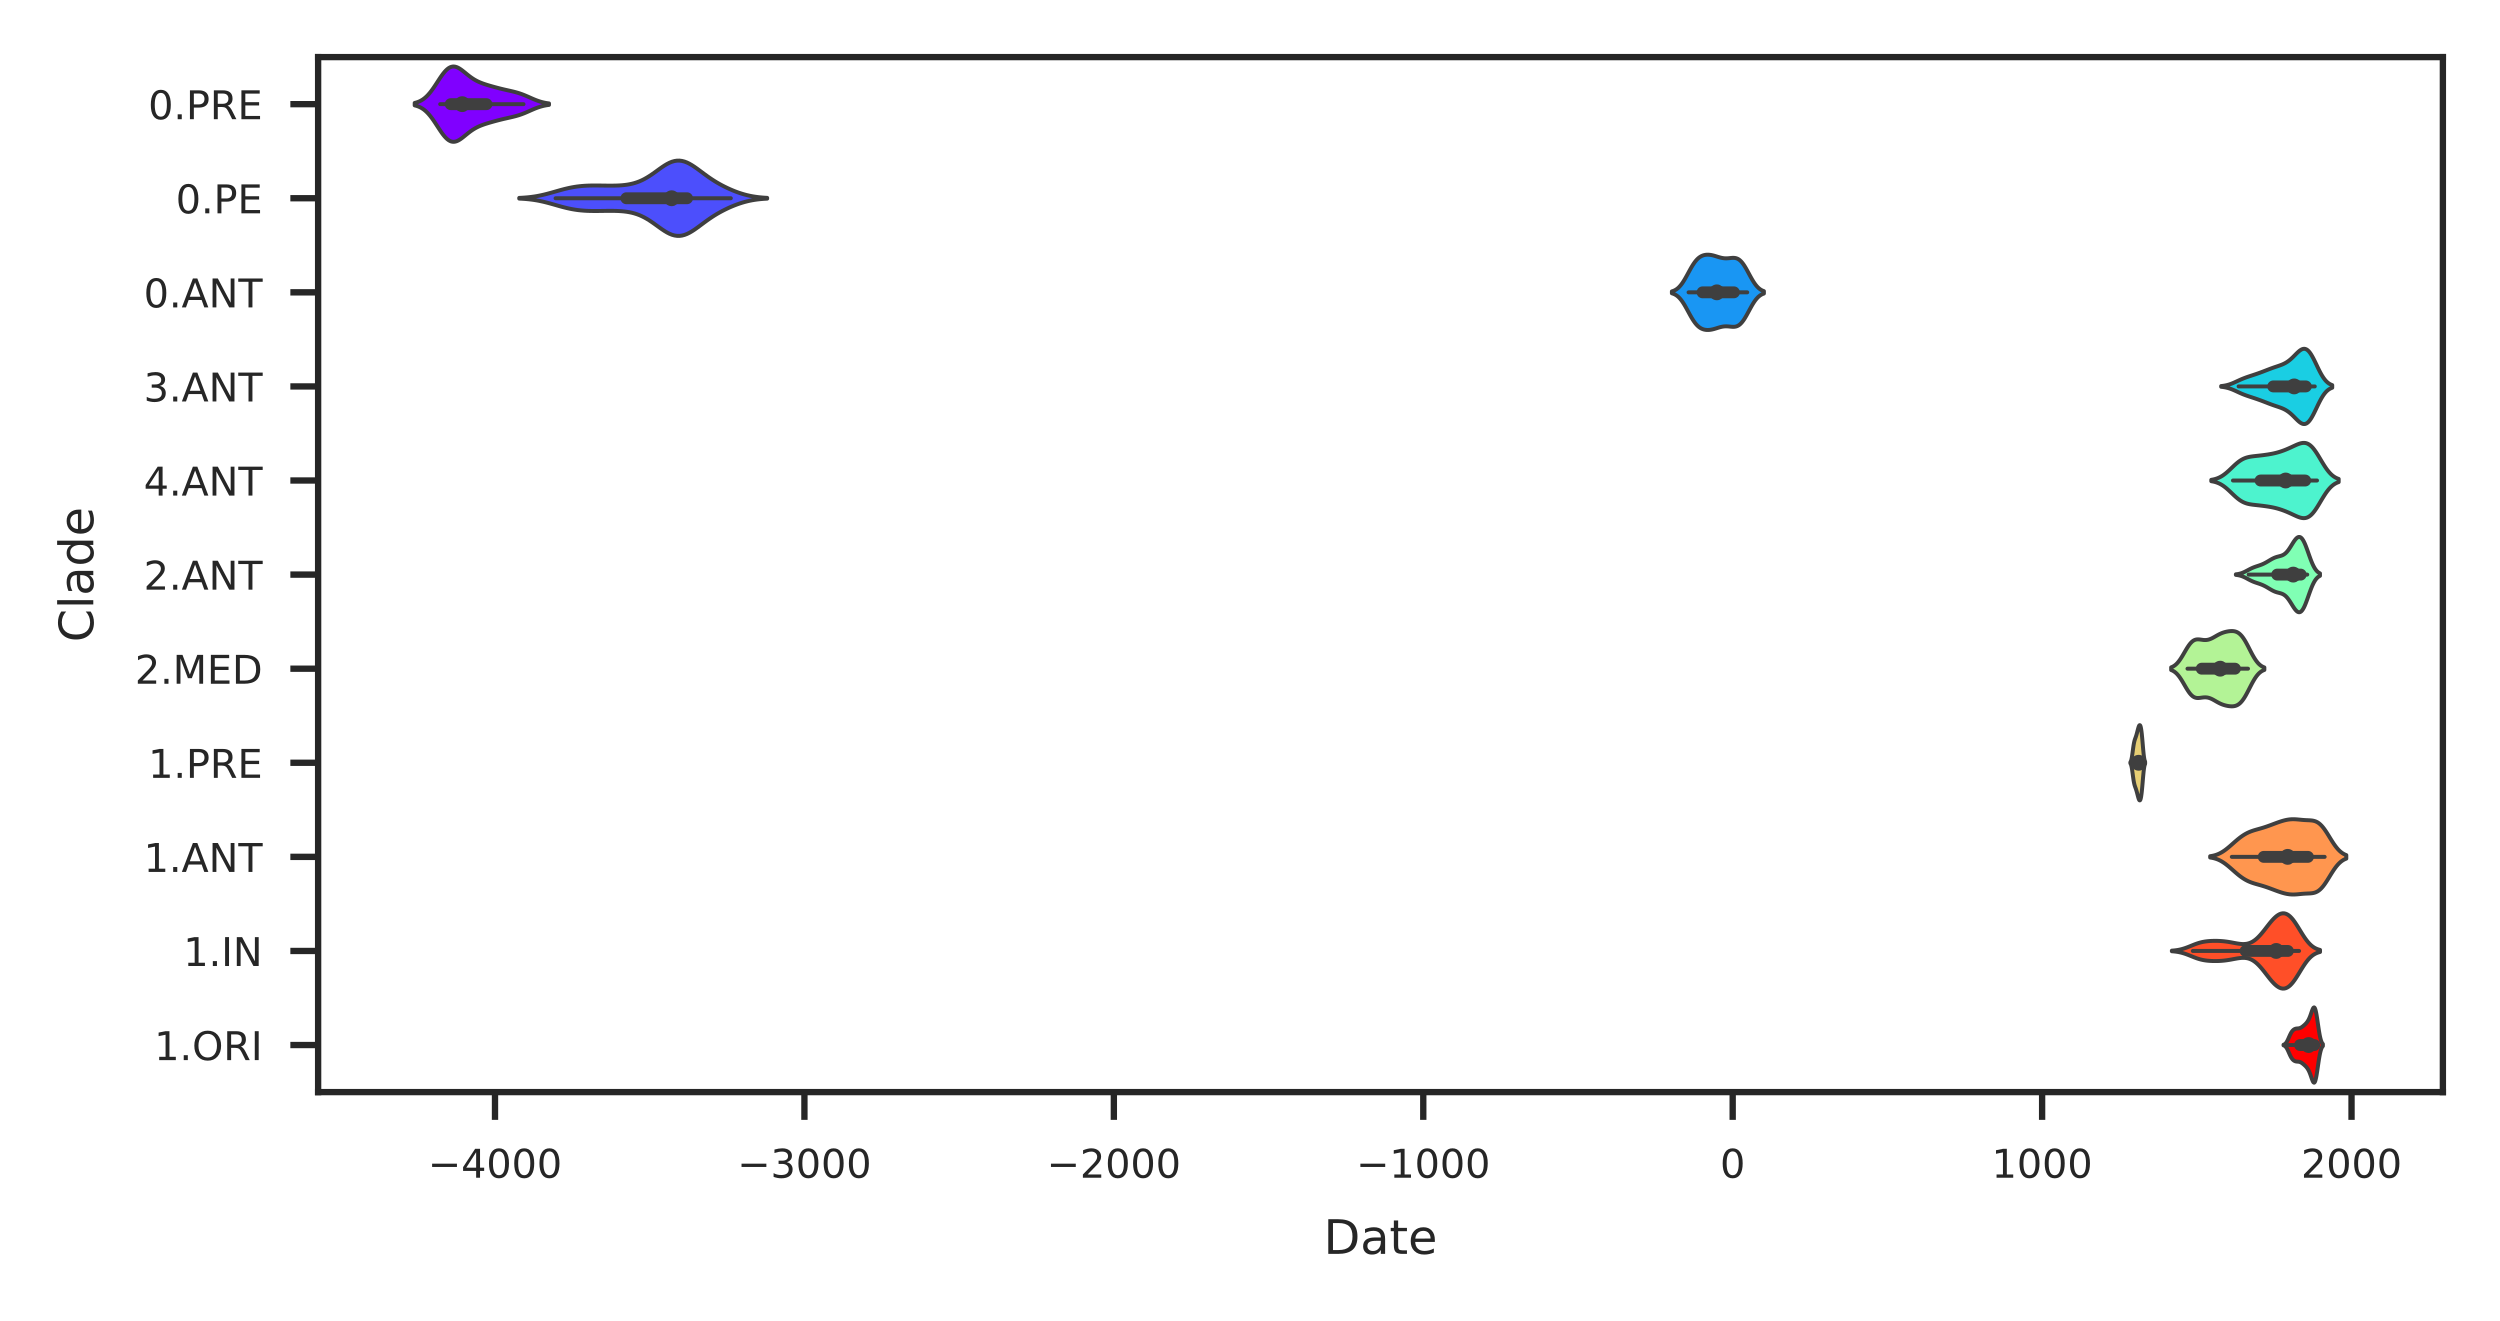 <?xml version="1.0" encoding="utf-8" standalone="no"?>
<!DOCTYPE svg PUBLIC "-//W3C//DTD SVG 1.1//EN"
  "http://www.w3.org/Graphics/SVG/1.1/DTD/svg11.dtd">
<!-- Created with matplotlib (https://matplotlib.org/) -->
<svg height="166.51pt" version="1.1" viewBox="0 0 315.141 166.51" width="315.141pt" xmlns="http://www.w3.org/2000/svg" xmlns:xlink="http://www.w3.org/1999/xlink">
 <defs>
  <style type="text/css">*{stroke-linecap:butt;stroke-linejoin:round;}</style>
 </defs>
 <g id="figure_1">
  <g id="patch_1">
   <path d="M 0 166.51 
L 315.141 166.51 
L 315.141 0 
L 0 0 
z
" style="fill:#ffffff;"/>
  </g>
  <g id="axes_1">
   <g id="patch_2">
    <path d="M 40.101 137.664 
L 307.941 137.664 
L 307.941 7.2 
L 40.101 7.2 
z
" style="fill:#ffffff;"/>
   </g>
   <g id="matplotlib.axis_1">
    <g id="xtick_1">
     <g id="line2d_1">
      <defs>
       <path d="M 0 0 
L 0 3.5 
" id="m3f1b96ab8f" style="stroke:#262626;stroke-width:0.8;"/>
      </defs>
      <g>
       <use style="fill:#262626;stroke:#262626;stroke-width:0.8;" x="62.398" xlink:href="#m3f1b96ab8f" y="137.664"/>
      </g>
     </g>
     <g id="text_1">
      <!-- −4000 -->
      <g style="fill:#262626;" transform="translate(53.941 148.463)scale(0.05 -0.05)">
       <defs>
        <path d="M 10.594 35.5 
L 73.188 35.5 
L 73.188 27.203 
L 10.594 27.203 
z
" id="DejaVuSans-8722"/>
        <path d="M 37.797 64.312 
L 12.891 25.391 
L 37.797 25.391 
z
M 35.203 72.906 
L 47.609 72.906 
L 47.609 25.391 
L 58.016 25.391 
L 58.016 17.188 
L 47.609 17.188 
L 47.609 0 
L 37.797 0 
L 37.797 17.188 
L 4.891 17.188 
L 4.891 26.703 
z
" id="DejaVuSans-52"/>
        <path d="M 31.781 66.406 
Q 24.172 66.406 20.328 58.906 
Q 16.5 51.422 16.5 36.375 
Q 16.5 21.391 20.328 13.891 
Q 24.172 6.391 31.781 6.391 
Q 39.453 6.391 43.281 13.891 
Q 47.125 21.391 47.125 36.375 
Q 47.125 51.422 43.281 58.906 
Q 39.453 66.406 31.781 66.406 
z
M 31.781 74.219 
Q 44.047 74.219 50.516 64.516 
Q 56.984 54.828 56.984 36.375 
Q 56.984 17.969 50.516 8.266 
Q 44.047 -1.422 31.781 -1.422 
Q 19.531 -1.422 13.062 8.266 
Q 6.594 17.969 6.594 36.375 
Q 6.594 54.828 13.062 64.516 
Q 19.531 74.219 31.781 74.219 
z
" id="DejaVuSans-48"/>
       </defs>
       <use xlink:href="#DejaVuSans-8722"/>
       <use x="83.789" xlink:href="#DejaVuSans-52"/>
       <use x="147.412" xlink:href="#DejaVuSans-48"/>
       <use x="211.035" xlink:href="#DejaVuSans-48"/>
       <use x="274.658" xlink:href="#DejaVuSans-48"/>
      </g>
     </g>
    </g>
    <g id="xtick_2">
     <g id="line2d_2">
      <g>
       <use style="fill:#262626;stroke:#262626;stroke-width:0.8;" x="101.403" xlink:href="#m3f1b96ab8f" y="137.664"/>
      </g>
     </g>
     <g id="text_2">
      <!-- −3000 -->
      <g style="fill:#262626;" transform="translate(92.945 148.463)scale(0.05 -0.05)">
       <defs>
        <path d="M 40.578 39.312 
Q 47.656 37.797 51.625 33 
Q 55.609 28.219 55.609 21.188 
Q 55.609 10.406 48.188 4.484 
Q 40.766 -1.422 27.094 -1.422 
Q 22.516 -1.422 17.656 -0.516 
Q 12.797 0.391 7.625 2.203 
L 7.625 11.719 
Q 11.719 9.328 16.594 8.109 
Q 21.484 6.891 26.812 6.891 
Q 36.078 6.891 40.938 10.547 
Q 45.797 14.203 45.797 21.188 
Q 45.797 27.641 41.281 31.266 
Q 36.766 34.906 28.719 34.906 
L 20.219 34.906 
L 20.219 43.016 
L 29.109 43.016 
Q 36.375 43.016 40.234 45.922 
Q 44.094 48.828 44.094 54.297 
Q 44.094 59.906 40.109 62.906 
Q 36.141 65.922 28.719 65.922 
Q 24.656 65.922 20.016 65.031 
Q 15.375 64.156 9.812 62.312 
L 9.812 71.094 
Q 15.438 72.656 20.344 73.438 
Q 25.25 74.219 29.594 74.219 
Q 40.828 74.219 47.359 69.109 
Q 53.906 64.016 53.906 55.328 
Q 53.906 49.266 50.438 45.094 
Q 46.969 40.922 40.578 39.312 
z
" id="DejaVuSans-51"/>
       </defs>
       <use xlink:href="#DejaVuSans-8722"/>
       <use x="83.789" xlink:href="#DejaVuSans-51"/>
       <use x="147.412" xlink:href="#DejaVuSans-48"/>
       <use x="211.035" xlink:href="#DejaVuSans-48"/>
       <use x="274.658" xlink:href="#DejaVuSans-48"/>
      </g>
     </g>
    </g>
    <g id="xtick_3">
     <g id="line2d_3">
      <g>
       <use style="fill:#262626;stroke:#262626;stroke-width:0.8;" x="140.408" xlink:href="#m3f1b96ab8f" y="137.664"/>
      </g>
     </g>
     <g id="text_3">
      <!-- −2000 -->
      <g style="fill:#262626;" transform="translate(131.95 148.463)scale(0.05 -0.05)">
       <defs>
        <path d="M 19.188 8.297 
L 53.609 8.297 
L 53.609 0 
L 7.328 0 
L 7.328 8.297 
Q 12.938 14.109 22.625 23.891 
Q 32.328 33.688 34.812 36.531 
Q 39.547 41.844 41.422 45.531 
Q 43.312 49.219 43.312 52.781 
Q 43.312 58.594 39.234 62.25 
Q 35.156 65.922 28.609 65.922 
Q 23.969 65.922 18.812 64.312 
Q 13.672 62.703 7.812 59.422 
L 7.812 69.391 
Q 13.766 71.781 18.938 73 
Q 24.125 74.219 28.422 74.219 
Q 39.75 74.219 46.484 68.547 
Q 53.219 62.891 53.219 53.422 
Q 53.219 48.922 51.531 44.891 
Q 49.859 40.875 45.406 35.406 
Q 44.188 33.984 37.641 27.219 
Q 31.109 20.453 19.188 8.297 
z
" id="DejaVuSans-50"/>
       </defs>
       <use xlink:href="#DejaVuSans-8722"/>
       <use x="83.789" xlink:href="#DejaVuSans-50"/>
       <use x="147.412" xlink:href="#DejaVuSans-48"/>
       <use x="211.035" xlink:href="#DejaVuSans-48"/>
       <use x="274.658" xlink:href="#DejaVuSans-48"/>
      </g>
     </g>
    </g>
    <g id="xtick_4">
     <g id="line2d_4">
      <g>
       <use style="fill:#262626;stroke:#262626;stroke-width:0.8;" x="179.412" xlink:href="#m3f1b96ab8f" y="137.664"/>
      </g>
     </g>
     <g id="text_4">
      <!-- −1000 -->
      <g style="fill:#262626;" transform="translate(170.955 148.463)scale(0.05 -0.05)">
       <defs>
        <path d="M 12.406 8.297 
L 28.516 8.297 
L 28.516 63.922 
L 10.984 60.406 
L 10.984 69.391 
L 28.422 72.906 
L 38.281 72.906 
L 38.281 8.297 
L 54.391 8.297 
L 54.391 0 
L 12.406 0 
z
" id="DejaVuSans-49"/>
       </defs>
       <use xlink:href="#DejaVuSans-8722"/>
       <use x="83.789" xlink:href="#DejaVuSans-49"/>
       <use x="147.412" xlink:href="#DejaVuSans-48"/>
       <use x="211.035" xlink:href="#DejaVuSans-48"/>
       <use x="274.658" xlink:href="#DejaVuSans-48"/>
      </g>
     </g>
    </g>
    <g id="xtick_5">
     <g id="line2d_5">
      <g>
       <use style="fill:#262626;stroke:#262626;stroke-width:0.8;" x="218.417" xlink:href="#m3f1b96ab8f" y="137.664"/>
      </g>
     </g>
     <g id="text_5">
      <!-- 0 -->
      <g style="fill:#262626;" transform="translate(216.826 148.463)scale(0.05 -0.05)">
       <use xlink:href="#DejaVuSans-48"/>
      </g>
     </g>
    </g>
    <g id="xtick_6">
     <g id="line2d_6">
      <g>
       <use style="fill:#262626;stroke:#262626;stroke-width:0.8;" x="257.422" xlink:href="#m3f1b96ab8f" y="137.664"/>
      </g>
     </g>
     <g id="text_6">
      <!-- 1000 -->
      <g style="fill:#262626;" transform="translate(251.059 148.463)scale(0.05 -0.05)">
       <use xlink:href="#DejaVuSans-49"/>
       <use x="63.623" xlink:href="#DejaVuSans-48"/>
       <use x="127.246" xlink:href="#DejaVuSans-48"/>
       <use x="190.869" xlink:href="#DejaVuSans-48"/>
      </g>
     </g>
    </g>
    <g id="xtick_7">
     <g id="line2d_7">
      <g>
       <use style="fill:#262626;stroke:#262626;stroke-width:0.8;" x="296.426" xlink:href="#m3f1b96ab8f" y="137.664"/>
      </g>
     </g>
     <g id="text_7">
      <!-- 2000 -->
      <g style="fill:#262626;" transform="translate(290.064 148.463)scale(0.05 -0.05)">
       <use xlink:href="#DejaVuSans-50"/>
       <use x="63.623" xlink:href="#DejaVuSans-48"/>
       <use x="127.246" xlink:href="#DejaVuSans-48"/>
       <use x="190.869" xlink:href="#DejaVuSans-48"/>
      </g>
     </g>
    </g>
    <g id="text_8">
     <!-- Date -->
     <g style="fill:#262626;" transform="translate(166.85 158.062)scale(0.06 -0.06)">
      <defs>
       <path d="M 19.672 64.797 
L 19.672 8.109 
L 31.594 8.109 
Q 46.688 8.109 53.688 14.938 
Q 60.688 21.781 60.688 36.531 
Q 60.688 51.172 53.688 57.984 
Q 46.688 64.797 31.594 64.797 
z
M 9.812 72.906 
L 30.078 72.906 
Q 51.266 72.906 61.172 64.094 
Q 71.094 55.281 71.094 36.531 
Q 71.094 17.672 61.125 8.828 
Q 51.172 0 30.078 0 
L 9.812 0 
z
" id="DejaVuSans-68"/>
       <path d="M 34.281 27.484 
Q 23.391 27.484 19.188 25 
Q 14.984 22.516 14.984 16.5 
Q 14.984 11.719 18.141 8.906 
Q 21.297 6.109 26.703 6.109 
Q 34.188 6.109 38.703 11.406 
Q 43.219 16.703 43.219 25.484 
L 43.219 27.484 
z
M 52.203 31.203 
L 52.203 0 
L 43.219 0 
L 43.219 8.297 
Q 40.141 3.328 35.547 0.953 
Q 30.953 -1.422 24.312 -1.422 
Q 15.922 -1.422 10.953 3.297 
Q 6 8.016 6 15.922 
Q 6 25.141 12.172 29.828 
Q 18.359 34.516 30.609 34.516 
L 43.219 34.516 
L 43.219 35.406 
Q 43.219 41.609 39.141 45 
Q 35.062 48.391 27.688 48.391 
Q 23 48.391 18.547 47.266 
Q 14.109 46.141 10.016 43.891 
L 10.016 52.203 
Q 14.938 54.109 19.578 55.047 
Q 24.219 56 28.609 56 
Q 40.484 56 46.344 49.844 
Q 52.203 43.703 52.203 31.203 
z
" id="DejaVuSans-97"/>
       <path d="M 18.312 70.219 
L 18.312 54.688 
L 36.812 54.688 
L 36.812 47.703 
L 18.312 47.703 
L 18.312 18.016 
Q 18.312 11.328 20.141 9.422 
Q 21.969 7.516 27.594 7.516 
L 36.812 7.516 
L 36.812 0 
L 27.594 0 
Q 17.188 0 13.234 3.875 
Q 9.281 7.766 9.281 18.016 
L 9.281 47.703 
L 2.688 47.703 
L 2.688 54.688 
L 9.281 54.688 
L 9.281 70.219 
z
" id="DejaVuSans-116"/>
       <path d="M 56.203 29.594 
L 56.203 25.203 
L 14.891 25.203 
Q 15.484 15.922 20.484 11.062 
Q 25.484 6.203 34.422 6.203 
Q 39.594 6.203 44.453 7.469 
Q 49.312 8.734 54.109 11.281 
L 54.109 2.781 
Q 49.266 0.734 44.188 -0.344 
Q 39.109 -1.422 33.891 -1.422 
Q 20.797 -1.422 13.156 6.188 
Q 5.516 13.812 5.516 26.812 
Q 5.516 40.234 12.766 48.109 
Q 20.016 56 32.328 56 
Q 43.359 56 49.781 48.891 
Q 56.203 41.797 56.203 29.594 
z
M 47.219 32.234 
Q 47.125 39.594 43.094 43.984 
Q 39.062 48.391 32.422 48.391 
Q 24.906 48.391 20.391 44.141 
Q 15.875 39.891 15.188 32.172 
z
" id="DejaVuSans-101"/>
      </defs>
      <use xlink:href="#DejaVuSans-68"/>
      <use x="77.002" xlink:href="#DejaVuSans-97"/>
      <use x="138.281" xlink:href="#DejaVuSans-116"/>
      <use x="177.49" xlink:href="#DejaVuSans-101"/>
     </g>
    </g>
   </g>
   <g id="matplotlib.axis_2">
    <g id="ytick_1">
     <g id="line2d_8">
      <defs>
       <path d="M 0 0 
L -3.5 0 
" id="m93ef4c1f7f" style="stroke:#262626;stroke-width:0.8;"/>
      </defs>
      <g>
       <use style="fill:#262626;stroke:#262626;stroke-width:0.8;" x="40.101" xlink:href="#m93ef4c1f7f" y="13.13"/>
      </g>
     </g>
     <g id="text_9">
      <!-- 0.PRE -->
      <g style="fill:#262626;" transform="translate(18.682 15.03)scale(0.05 -0.05)">
       <defs>
        <path d="M 10.688 12.406 
L 21 12.406 
L 21 0 
L 10.688 0 
z
" id="DejaVuSans-46"/>
        <path d="M 19.672 64.797 
L 19.672 37.406 
L 32.078 37.406 
Q 38.969 37.406 42.719 40.969 
Q 46.484 44.531 46.484 51.125 
Q 46.484 57.672 42.719 61.234 
Q 38.969 64.797 32.078 64.797 
z
M 9.812 72.906 
L 32.078 72.906 
Q 44.344 72.906 50.609 67.359 
Q 56.891 61.812 56.891 51.125 
Q 56.891 40.328 50.609 34.812 
Q 44.344 29.297 32.078 29.297 
L 19.672 29.297 
L 19.672 0 
L 9.812 0 
z
" id="DejaVuSans-80"/>
        <path d="M 44.391 34.188 
Q 47.562 33.109 50.562 29.594 
Q 53.562 26.078 56.594 19.922 
L 66.609 0 
L 56 0 
L 46.688 18.703 
Q 43.062 26.031 39.672 28.422 
Q 36.281 30.812 30.422 30.812 
L 19.672 30.812 
L 19.672 0 
L 9.812 0 
L 9.812 72.906 
L 32.078 72.906 
Q 44.578 72.906 50.734 67.672 
Q 56.891 62.453 56.891 51.906 
Q 56.891 45.016 53.688 40.469 
Q 50.484 35.938 44.391 34.188 
z
M 19.672 64.797 
L 19.672 38.922 
L 32.078 38.922 
Q 39.203 38.922 42.844 42.219 
Q 46.484 45.516 46.484 51.906 
Q 46.484 58.297 42.844 61.547 
Q 39.203 64.797 32.078 64.797 
z
" id="DejaVuSans-82"/>
        <path d="M 9.812 72.906 
L 55.906 72.906 
L 55.906 64.594 
L 19.672 64.594 
L 19.672 43.016 
L 54.391 43.016 
L 54.391 34.719 
L 19.672 34.719 
L 19.672 8.297 
L 56.781 8.297 
L 56.781 0 
L 9.812 0 
z
" id="DejaVuSans-69"/>
       </defs>
       <use xlink:href="#DejaVuSans-48"/>
       <use x="63.623" xlink:href="#DejaVuSans-46"/>
       <use x="95.41" xlink:href="#DejaVuSans-80"/>
       <use x="155.713" xlink:href="#DejaVuSans-82"/>
       <use x="225.195" xlink:href="#DejaVuSans-69"/>
      </g>
     </g>
    </g>
    <g id="ytick_2">
     <g id="line2d_9">
      <g>
       <use style="fill:#262626;stroke:#262626;stroke-width:0.8;" x="40.101" xlink:href="#m93ef4c1f7f" y="24.991"/>
      </g>
     </g>
     <g id="text_10">
      <!-- 0.PE -->
      <g style="fill:#262626;" transform="translate(22.156 26.89)scale(0.05 -0.05)">
       <use xlink:href="#DejaVuSans-48"/>
       <use x="63.623" xlink:href="#DejaVuSans-46"/>
       <use x="95.41" xlink:href="#DejaVuSans-80"/>
       <use x="155.713" xlink:href="#DejaVuSans-69"/>
      </g>
     </g>
    </g>
    <g id="ytick_3">
     <g id="line2d_10">
      <g>
       <use style="fill:#262626;stroke:#262626;stroke-width:0.8;" x="40.101" xlink:href="#m93ef4c1f7f" y="36.851"/>
      </g>
     </g>
     <g id="text_11">
      <!-- 0.ANT -->
      <g style="fill:#262626;" transform="translate(18.115 38.751)scale(0.05 -0.05)">
       <defs>
        <path d="M 34.188 63.188 
L 20.797 26.906 
L 47.609 26.906 
z
M 28.609 72.906 
L 39.797 72.906 
L 67.578 0 
L 57.328 0 
L 50.688 18.703 
L 17.828 18.703 
L 11.188 0 
L 0.781 0 
z
" id="DejaVuSans-65"/>
        <path d="M 9.812 72.906 
L 23.094 72.906 
L 55.422 11.922 
L 55.422 72.906 
L 64.984 72.906 
L 64.984 0 
L 51.703 0 
L 19.391 60.984 
L 19.391 0 
L 9.812 0 
z
" id="DejaVuSans-78"/>
        <path d="M -0.297 72.906 
L 61.375 72.906 
L 61.375 64.594 
L 35.5 64.594 
L 35.5 0 
L 25.594 0 
L 25.594 64.594 
L -0.297 64.594 
z
" id="DejaVuSans-84"/>
       </defs>
       <use xlink:href="#DejaVuSans-48"/>
       <use x="63.623" xlink:href="#DejaVuSans-46"/>
       <use x="95.41" xlink:href="#DejaVuSans-65"/>
       <use x="163.818" xlink:href="#DejaVuSans-78"/>
       <use x="238.623" xlink:href="#DejaVuSans-84"/>
      </g>
     </g>
    </g>
    <g id="ytick_4">
     <g id="line2d_11">
      <g>
       <use style="fill:#262626;stroke:#262626;stroke-width:0.8;" x="40.101" xlink:href="#m93ef4c1f7f" y="48.711"/>
      </g>
     </g>
     <g id="text_12">
      <!-- 3.ANT -->
      <g style="fill:#262626;" transform="translate(18.115 50.611)scale(0.05 -0.05)">
       <use xlink:href="#DejaVuSans-51"/>
       <use x="63.623" xlink:href="#DejaVuSans-46"/>
       <use x="95.41" xlink:href="#DejaVuSans-65"/>
       <use x="163.818" xlink:href="#DejaVuSans-78"/>
       <use x="238.623" xlink:href="#DejaVuSans-84"/>
      </g>
     </g>
    </g>
    <g id="ytick_5">
     <g id="line2d_12">
      <g>
       <use style="fill:#262626;stroke:#262626;stroke-width:0.8;" x="40.101" xlink:href="#m93ef4c1f7f" y="60.572"/>
      </g>
     </g>
     <g id="text_13">
      <!-- 4.ANT -->
      <g style="fill:#262626;" transform="translate(18.115 62.471)scale(0.05 -0.05)">
       <use xlink:href="#DejaVuSans-52"/>
       <use x="63.623" xlink:href="#DejaVuSans-46"/>
       <use x="95.41" xlink:href="#DejaVuSans-65"/>
       <use x="163.818" xlink:href="#DejaVuSans-78"/>
       <use x="238.623" xlink:href="#DejaVuSans-84"/>
      </g>
     </g>
    </g>
    <g id="ytick_6">
     <g id="line2d_13">
      <g>
       <use style="fill:#262626;stroke:#262626;stroke-width:0.8;" x="40.101" xlink:href="#m93ef4c1f7f" y="72.432"/>
      </g>
     </g>
     <g id="text_14">
      <!-- 2.ANT -->
      <g style="fill:#262626;" transform="translate(18.115 74.332)scale(0.05 -0.05)">
       <use xlink:href="#DejaVuSans-50"/>
       <use x="63.623" xlink:href="#DejaVuSans-46"/>
       <use x="95.41" xlink:href="#DejaVuSans-65"/>
       <use x="163.818" xlink:href="#DejaVuSans-78"/>
       <use x="238.623" xlink:href="#DejaVuSans-84"/>
      </g>
     </g>
    </g>
    <g id="ytick_7">
     <g id="line2d_14">
      <g>
       <use style="fill:#262626;stroke:#262626;stroke-width:0.8;" x="40.101" xlink:href="#m93ef4c1f7f" y="84.292"/>
      </g>
     </g>
     <g id="text_15">
      <!-- 2.MED -->
      <g style="fill:#262626;" transform="translate(17.007 86.192)scale(0.05 -0.05)">
       <defs>
        <path d="M 9.812 72.906 
L 24.516 72.906 
L 43.109 23.297 
L 61.812 72.906 
L 76.516 72.906 
L 76.516 0 
L 66.891 0 
L 66.891 64.016 
L 48.094 14.016 
L 38.188 14.016 
L 19.391 64.016 
L 19.391 0 
L 9.812 0 
z
" id="DejaVuSans-77"/>
       </defs>
       <use xlink:href="#DejaVuSans-50"/>
       <use x="63.623" xlink:href="#DejaVuSans-46"/>
       <use x="95.41" xlink:href="#DejaVuSans-77"/>
       <use x="181.689" xlink:href="#DejaVuSans-69"/>
       <use x="244.873" xlink:href="#DejaVuSans-68"/>
      </g>
     </g>
    </g>
    <g id="ytick_8">
     <g id="line2d_15">
      <g>
       <use style="fill:#262626;stroke:#262626;stroke-width:0.8;" x="40.101" xlink:href="#m93ef4c1f7f" y="96.153"/>
      </g>
     </g>
     <g id="text_16">
      <!-- 1.PRE -->
      <g style="fill:#262626;" transform="translate(18.682 98.052)scale(0.05 -0.05)">
       <use xlink:href="#DejaVuSans-49"/>
       <use x="63.623" xlink:href="#DejaVuSans-46"/>
       <use x="95.41" xlink:href="#DejaVuSans-80"/>
       <use x="155.713" xlink:href="#DejaVuSans-82"/>
       <use x="225.195" xlink:href="#DejaVuSans-69"/>
      </g>
     </g>
    </g>
    <g id="ytick_9">
     <g id="line2d_16">
      <g>
       <use style="fill:#262626;stroke:#262626;stroke-width:0.8;" x="40.101" xlink:href="#m93ef4c1f7f" y="108.013"/>
      </g>
     </g>
     <g id="text_17">
      <!-- 1.ANT -->
      <g style="fill:#262626;" transform="translate(18.115 109.913)scale(0.05 -0.05)">
       <use xlink:href="#DejaVuSans-49"/>
       <use x="63.623" xlink:href="#DejaVuSans-46"/>
       <use x="95.41" xlink:href="#DejaVuSans-65"/>
       <use x="163.818" xlink:href="#DejaVuSans-78"/>
       <use x="238.623" xlink:href="#DejaVuSans-84"/>
      </g>
     </g>
    </g>
    <g id="ytick_10">
     <g id="line2d_17">
      <g>
       <use style="fill:#262626;stroke:#262626;stroke-width:0.8;" x="40.101" xlink:href="#m93ef4c1f7f" y="119.873"/>
      </g>
     </g>
     <g id="text_18">
      <!-- 1.IN -->
      <g style="fill:#262626;" transform="translate(23.115 121.773)scale(0.05 -0.05)">
       <defs>
        <path d="M 9.812 72.906 
L 19.672 72.906 
L 19.672 0 
L 9.812 0 
z
" id="DejaVuSans-73"/>
       </defs>
       <use xlink:href="#DejaVuSans-49"/>
       <use x="63.623" xlink:href="#DejaVuSans-46"/>
       <use x="95.41" xlink:href="#DejaVuSans-73"/>
       <use x="124.902" xlink:href="#DejaVuSans-78"/>
      </g>
     </g>
    </g>
    <g id="ytick_11">
     <g id="line2d_18">
      <g>
       <use style="fill:#262626;stroke:#262626;stroke-width:0.8;" x="40.101" xlink:href="#m93ef4c1f7f" y="131.734"/>
      </g>
     </g>
     <g id="text_19">
      <!-- 1.ORI -->
      <g style="fill:#262626;" transform="translate(19.445 133.633)scale(0.05 -0.05)">
       <defs>
        <path d="M 39.406 66.219 
Q 28.656 66.219 22.328 58.203 
Q 16.016 50.203 16.016 36.375 
Q 16.016 22.609 22.328 14.594 
Q 28.656 6.594 39.406 6.594 
Q 50.141 6.594 56.422 14.594 
Q 62.703 22.609 62.703 36.375 
Q 62.703 50.203 56.422 58.203 
Q 50.141 66.219 39.406 66.219 
z
M 39.406 74.219 
Q 54.734 74.219 63.906 63.938 
Q 73.094 53.656 73.094 36.375 
Q 73.094 19.141 63.906 8.859 
Q 54.734 -1.422 39.406 -1.422 
Q 24.031 -1.422 14.812 8.828 
Q 5.609 19.094 5.609 36.375 
Q 5.609 53.656 14.812 63.938 
Q 24.031 74.219 39.406 74.219 
z
" id="DejaVuSans-79"/>
       </defs>
       <use xlink:href="#DejaVuSans-49"/>
       <use x="63.623" xlink:href="#DejaVuSans-46"/>
       <use x="95.41" xlink:href="#DejaVuSans-79"/>
       <use x="174.121" xlink:href="#DejaVuSans-82"/>
       <use x="243.604" xlink:href="#DejaVuSans-73"/>
      </g>
     </g>
    </g>
    <g id="text_20">
     <!-- Clade -->
     <g style="fill:#262626;" transform="translate(11.759 80.949)rotate(-90)scale(0.06 -0.06)">
      <defs>
       <path d="M 64.406 67.281 
L 64.406 56.891 
Q 59.422 61.531 53.781 63.812 
Q 48.141 66.109 41.797 66.109 
Q 29.297 66.109 22.656 58.469 
Q 16.016 50.828 16.016 36.375 
Q 16.016 21.969 22.656 14.328 
Q 29.297 6.688 41.797 6.688 
Q 48.141 6.688 53.781 8.984 
Q 59.422 11.281 64.406 15.922 
L 64.406 5.609 
Q 59.234 2.094 53.438 0.328 
Q 47.656 -1.422 41.219 -1.422 
Q 24.656 -1.422 15.125 8.703 
Q 5.609 18.844 5.609 36.375 
Q 5.609 53.953 15.125 64.078 
Q 24.656 74.219 41.219 74.219 
Q 47.75 74.219 53.531 72.484 
Q 59.328 70.75 64.406 67.281 
z
" id="DejaVuSans-67"/>
       <path d="M 9.422 75.984 
L 18.406 75.984 
L 18.406 0 
L 9.422 0 
z
" id="DejaVuSans-108"/>
       <path d="M 45.406 46.391 
L 45.406 75.984 
L 54.391 75.984 
L 54.391 0 
L 45.406 0 
L 45.406 8.203 
Q 42.578 3.328 38.25 0.953 
Q 33.938 -1.422 27.875 -1.422 
Q 17.969 -1.422 11.734 6.484 
Q 5.516 14.406 5.516 27.297 
Q 5.516 40.188 11.734 48.094 
Q 17.969 56 27.875 56 
Q 33.938 56 38.25 53.625 
Q 42.578 51.266 45.406 46.391 
z
M 14.797 27.297 
Q 14.797 17.391 18.875 11.75 
Q 22.953 6.109 30.078 6.109 
Q 37.203 6.109 41.297 11.75 
Q 45.406 17.391 45.406 27.297 
Q 45.406 37.203 41.297 42.844 
Q 37.203 48.484 30.078 48.484 
Q 22.953 48.484 18.875 42.844 
Q 14.797 37.203 14.797 27.297 
z
" id="DejaVuSans-100"/>
      </defs>
      <use xlink:href="#DejaVuSans-67"/>
      <use x="69.824" xlink:href="#DejaVuSans-108"/>
      <use x="97.607" xlink:href="#DejaVuSans-97"/>
      <use x="158.887" xlink:href="#DejaVuSans-100"/>
      <use x="222.363" xlink:href="#DejaVuSans-101"/>
     </g>
    </g>
   </g>
   <g id="PolyCollection_1">
    <defs>
     <path d="M 52.275 -153.224 
L 52.275 -153.535 
L 52.446 -153.579 
L 52.617 -153.632 
L 52.788 -153.697 
L 52.959 -153.775 
L 53.13 -153.867 
L 53.301 -153.974 
L 53.472 -154.099 
L 53.643 -154.241 
L 53.814 -154.401 
L 53.985 -154.58 
L 54.156 -154.777 
L 54.327 -154.991 
L 54.498 -155.22 
L 54.669 -155.463 
L 54.84 -155.716 
L 55.011 -155.976 
L 55.182 -156.239 
L 55.353 -156.501 
L 55.524 -156.758 
L 55.695 -157.003 
L 55.866 -157.233 
L 56.037 -157.444 
L 56.208 -157.631 
L 56.379 -157.79 
L 56.55 -157.921 
L 56.721 -158.02 
L 56.892 -158.086 
L 57.063 -158.121 
L 57.235 -158.124 
L 57.406 -158.098 
L 57.577 -158.045 
L 57.748 -157.969 
L 57.919 -157.872 
L 58.09 -157.76 
L 58.261 -157.635 
L 58.432 -157.502 
L 58.603 -157.364 
L 58.774 -157.224 
L 58.945 -157.086 
L 59.116 -156.951 
L 59.287 -156.822 
L 59.458 -156.7 
L 59.629 -156.586 
L 59.8 -156.48 
L 59.971 -156.382 
L 60.142 -156.292 
L 60.313 -156.21 
L 60.484 -156.134 
L 60.655 -156.064 
L 60.826 -155.999 
L 60.997 -155.938 
L 61.168 -155.881 
L 61.339 -155.826 
L 61.51 -155.773 
L 61.681 -155.722 
L 61.852 -155.673 
L 62.023 -155.624 
L 62.194 -155.576 
L 62.365 -155.529 
L 62.536 -155.483 
L 62.707 -155.437 
L 62.878 -155.393 
L 63.049 -155.349 
L 63.22 -155.307 
L 63.391 -155.266 
L 63.562 -155.226 
L 63.733 -155.186 
L 63.904 -155.148 
L 64.075 -155.109 
L 64.246 -155.071 
L 64.417 -155.032 
L 64.588 -154.992 
L 64.759 -154.95 
L 64.93 -154.906 
L 65.101 -154.859 
L 65.272 -154.81 
L 65.443 -154.756 
L 65.614 -154.699 
L 65.785 -154.638 
L 65.956 -154.573 
L 66.127 -154.505 
L 66.298 -154.433 
L 66.469 -154.36 
L 66.64 -154.285 
L 66.811 -154.209 
L 66.982 -154.133 
L 67.153 -154.059 
L 67.324 -153.986 
L 67.495 -153.916 
L 67.666 -153.85 
L 67.837 -153.789 
L 68.008 -153.731 
L 68.179 -153.679 
L 68.35 -153.632 
L 68.521 -153.591 
L 68.692 -153.554 
L 68.863 -153.522 
L 69.034 -153.495 
L 69.205 -153.472 
L 69.205 -153.287 
L 69.205 -153.287 
L 69.034 -153.264 
L 68.863 -153.237 
L 68.692 -153.205 
L 68.521 -153.169 
L 68.35 -153.127 
L 68.179 -153.08 
L 68.008 -153.028 
L 67.837 -152.971 
L 67.666 -152.909 
L 67.495 -152.843 
L 67.324 -152.773 
L 67.153 -152.701 
L 66.982 -152.626 
L 66.811 -152.551 
L 66.64 -152.475 
L 66.469 -152.4 
L 66.298 -152.326 
L 66.127 -152.255 
L 65.956 -152.187 
L 65.785 -152.122 
L 65.614 -152.061 
L 65.443 -152.003 
L 65.272 -151.95 
L 65.101 -151.9 
L 64.93 -151.853 
L 64.759 -151.81 
L 64.588 -151.768 
L 64.417 -151.728 
L 64.246 -151.689 
L 64.075 -151.65 
L 63.904 -151.612 
L 63.733 -151.573 
L 63.562 -151.534 
L 63.391 -151.494 
L 63.22 -151.452 
L 63.049 -151.41 
L 62.878 -151.367 
L 62.707 -151.322 
L 62.536 -151.277 
L 62.365 -151.231 
L 62.194 -151.184 
L 62.023 -151.136 
L 61.852 -151.087 
L 61.681 -151.037 
L 61.51 -150.986 
L 61.339 -150.933 
L 61.168 -150.879 
L 60.997 -150.821 
L 60.826 -150.76 
L 60.655 -150.696 
L 60.484 -150.626 
L 60.313 -150.55 
L 60.142 -150.467 
L 59.971 -150.377 
L 59.8 -150.279 
L 59.629 -150.173 
L 59.458 -150.059 
L 59.287 -149.937 
L 59.116 -149.808 
L 58.945 -149.674 
L 58.774 -149.536 
L 58.603 -149.396 
L 58.432 -149.258 
L 58.261 -149.125 
L 58.09 -149 
L 57.919 -148.887 
L 57.748 -148.791 
L 57.577 -148.714 
L 57.406 -148.662 
L 57.235 -148.636 
L 57.063 -148.639 
L 56.892 -148.673 
L 56.721 -148.74 
L 56.55 -148.839 
L 56.379 -148.969 
L 56.208 -149.129 
L 56.037 -149.316 
L 55.866 -149.526 
L 55.695 -149.756 
L 55.524 -150.002 
L 55.353 -150.258 
L 55.182 -150.52 
L 55.011 -150.783 
L 54.84 -151.044 
L 54.669 -151.297 
L 54.498 -151.54 
L 54.327 -151.769 
L 54.156 -151.983 
L 53.985 -152.18 
L 53.814 -152.358 
L 53.643 -152.519 
L 53.472 -152.661 
L 53.301 -152.785 
L 53.13 -152.893 
L 52.959 -152.985 
L 52.788 -153.062 
L 52.617 -153.127 
L 52.446 -153.181 
L 52.275 -153.224 
z
" id="mdaf16e1f58" style="stroke:#3f3f3f;stroke-width:0.5;"/>
    </defs>
    <g clip-path="url(#p42d50dec4e)">
     <use style="fill:#8000ff;stroke:#3f3f3f;stroke-width:0.5;" x="0" xlink:href="#mdaf16e1f58" y="166.51"/>
    </g>
   </g>
   <g id="PolyCollection_2">
    <defs>
     <path d="M 65.454 -141.475 
L 65.454 -141.564 
L 65.769 -141.58 
L 66.085 -141.6 
L 66.401 -141.625 
L 66.717 -141.656 
L 67.032 -141.694 
L 67.348 -141.738 
L 67.664 -141.79 
L 67.979 -141.849 
L 68.295 -141.915 
L 68.611 -141.988 
L 68.926 -142.067 
L 69.242 -142.151 
L 69.558 -142.238 
L 69.873 -142.328 
L 70.189 -142.418 
L 70.505 -142.508 
L 70.82 -142.594 
L 71.136 -142.677 
L 71.452 -142.754 
L 71.767 -142.825 
L 72.083 -142.888 
L 72.399 -142.944 
L 72.714 -142.992 
L 73.03 -143.031 
L 73.346 -143.063 
L 73.661 -143.088 
L 73.977 -143.106 
L 74.293 -143.117 
L 74.608 -143.124 
L 74.924 -143.127 
L 75.24 -143.126 
L 75.555 -143.124 
L 75.871 -143.119 
L 76.187 -143.115 
L 76.502 -143.111 
L 76.818 -143.109 
L 77.134 -143.109 
L 77.449 -143.113 
L 77.765 -143.121 
L 78.081 -143.135 
L 78.396 -143.157 
L 78.712 -143.187 
L 79.028 -143.228 
L 79.343 -143.282 
L 79.659 -143.349 
L 79.975 -143.432 
L 80.29 -143.533 
L 80.606 -143.652 
L 80.922 -143.791 
L 81.237 -143.95 
L 81.553 -144.129 
L 81.869 -144.325 
L 82.184 -144.535 
L 82.5 -144.757 
L 82.816 -144.986 
L 83.131 -145.214 
L 83.447 -145.436 
L 83.763 -145.645 
L 84.078 -145.834 
L 84.394 -145.995 
L 84.71 -146.123 
L 85.025 -146.212 
L 85.341 -146.26 
L 85.657 -146.264 
L 85.972 -146.223 
L 86.288 -146.141 
L 86.604 -146.02 
L 86.919 -145.864 
L 87.235 -145.68 
L 87.551 -145.474 
L 87.866 -145.252 
L 88.182 -145.02 
L 88.498 -144.785 
L 88.814 -144.55 
L 89.129 -144.321 
L 89.445 -144.099 
L 89.761 -143.887 
L 90.076 -143.685 
L 90.392 -143.493 
L 90.708 -143.312 
L 91.023 -143.141 
L 91.339 -142.979 
L 91.655 -142.825 
L 91.97 -142.68 
L 92.286 -142.543 
L 92.602 -142.414 
L 92.917 -142.294 
L 93.233 -142.183 
L 93.549 -142.082 
L 93.864 -141.99 
L 94.18 -141.908 
L 94.496 -141.836 
L 94.811 -141.774 
L 95.127 -141.721 
L 95.443 -141.677 
L 95.758 -141.64 
L 96.074 -141.611 
L 96.39 -141.587 
L 96.705 -141.569 
L 96.705 -141.47 
L 96.705 -141.47 
L 96.39 -141.451 
L 96.074 -141.428 
L 95.758 -141.399 
L 95.443 -141.362 
L 95.127 -141.318 
L 94.811 -141.265 
L 94.496 -141.203 
L 94.18 -141.131 
L 93.864 -141.049 
L 93.549 -140.957 
L 93.233 -140.855 
L 92.917 -140.744 
L 92.602 -140.624 
L 92.286 -140.496 
L 91.97 -140.359 
L 91.655 -140.214 
L 91.339 -140.06 
L 91.023 -139.898 
L 90.708 -139.727 
L 90.392 -139.546 
L 90.076 -139.354 
L 89.761 -139.152 
L 89.445 -138.94 
L 89.129 -138.718 
L 88.814 -138.489 
L 88.498 -138.254 
L 88.182 -138.019 
L 87.866 -137.787 
L 87.551 -137.565 
L 87.235 -137.359 
L 86.919 -137.175 
L 86.604 -137.019 
L 86.288 -136.898 
L 85.972 -136.815 
L 85.657 -136.775 
L 85.341 -136.779 
L 85.025 -136.827 
L 84.71 -136.916 
L 84.394 -137.044 
L 84.078 -137.205 
L 83.763 -137.394 
L 83.447 -137.603 
L 83.131 -137.825 
L 82.816 -138.053 
L 82.5 -138.281 
L 82.184 -138.503 
L 81.869 -138.714 
L 81.553 -138.91 
L 81.237 -139.088 
L 80.922 -139.247 
L 80.606 -139.387 
L 80.29 -139.506 
L 79.975 -139.607 
L 79.659 -139.69 
L 79.343 -139.757 
L 79.028 -139.81 
L 78.712 -139.851 
L 78.396 -139.882 
L 78.081 -139.903 
L 77.765 -139.918 
L 77.449 -139.926 
L 77.134 -139.93 
L 76.818 -139.93 
L 76.502 -139.928 
L 76.187 -139.924 
L 75.871 -139.919 
L 75.555 -139.915 
L 75.24 -139.912 
L 74.924 -139.912 
L 74.608 -139.915 
L 74.293 -139.921 
L 73.977 -139.933 
L 73.661 -139.951 
L 73.346 -139.976 
L 73.03 -140.007 
L 72.714 -140.047 
L 72.399 -140.095 
L 72.083 -140.15 
L 71.767 -140.214 
L 71.452 -140.285 
L 71.136 -140.362 
L 70.82 -140.444 
L 70.505 -140.531 
L 70.189 -140.62 
L 69.873 -140.711 
L 69.558 -140.8 
L 69.242 -140.888 
L 68.926 -140.972 
L 68.611 -141.05 
L 68.295 -141.123 
L 67.979 -141.19 
L 67.664 -141.249 
L 67.348 -141.3 
L 67.032 -141.345 
L 66.717 -141.382 
L 66.401 -141.414 
L 66.085 -141.439 
L 65.769 -141.459 
L 65.454 -141.475 
z
" id="m3b75df44f3" style="stroke:#3f3f3f;stroke-width:0.5;"/>
    </defs>
    <g clip-path="url(#p42d50dec4e)">
     <use style="fill:#4c4ffc;stroke:#3f3f3f;stroke-width:0.5;" x="0" xlink:href="#m3b75df44f3" y="166.51"/>
    </g>
   </g>
   <g id="PolyCollection_3">
    <defs>
     <path d="M 210.752 -129.537 
L 210.752 -129.781 
L 210.869 -129.817 
L 210.986 -129.861 
L 211.103 -129.913 
L 211.221 -129.977 
L 211.338 -130.052 
L 211.455 -130.139 
L 211.572 -130.24 
L 211.689 -130.356 
L 211.806 -130.485 
L 211.924 -130.63 
L 212.041 -130.788 
L 212.158 -130.96 
L 212.275 -131.144 
L 212.392 -131.339 
L 212.509 -131.543 
L 212.626 -131.753 
L 212.744 -131.968 
L 212.861 -132.184 
L 212.978 -132.398 
L 213.095 -132.609 
L 213.212 -132.813 
L 213.329 -133.008 
L 213.446 -133.193 
L 213.564 -133.366 
L 213.681 -133.525 
L 213.798 -133.669 
L 213.915 -133.799 
L 214.032 -133.915 
L 214.149 -134.016 
L 214.267 -134.103 
L 214.384 -134.176 
L 214.501 -134.238 
L 214.618 -134.289 
L 214.735 -134.329 
L 214.852 -134.359 
L 214.969 -134.381 
L 215.087 -134.396 
L 215.204 -134.403 
L 215.321 -134.403 
L 215.438 -134.397 
L 215.555 -134.386 
L 215.672 -134.369 
L 215.789 -134.347 
L 215.907 -134.321 
L 216.024 -134.292 
L 216.141 -134.259 
L 216.258 -134.224 
L 216.375 -134.188 
L 216.492 -134.151 
L 216.609 -134.115 
L 216.727 -134.08 
L 216.844 -134.048 
L 216.961 -134.019 
L 217.078 -133.994 
L 217.195 -133.974 
L 217.312 -133.959 
L 217.43 -133.949 
L 217.547 -133.945 
L 217.664 -133.946 
L 217.781 -133.951 
L 217.898 -133.96 
L 218.015 -133.971 
L 218.132 -133.983 
L 218.25 -133.994 
L 218.367 -134.003 
L 218.484 -134.006 
L 218.601 -134.002 
L 218.718 -133.989 
L 218.835 -133.965 
L 218.952 -133.927 
L 219.07 -133.874 
L 219.187 -133.805 
L 219.304 -133.718 
L 219.421 -133.612 
L 219.538 -133.489 
L 219.655 -133.347 
L 219.773 -133.188 
L 219.89 -133.013 
L 220.007 -132.824 
L 220.124 -132.624 
L 220.241 -132.416 
L 220.358 -132.201 
L 220.475 -131.984 
L 220.593 -131.767 
L 220.71 -131.554 
L 220.827 -131.347 
L 220.944 -131.149 
L 221.061 -130.961 
L 221.178 -130.787 
L 221.295 -130.626 
L 221.413 -130.48 
L 221.53 -130.349 
L 221.647 -130.233 
L 221.764 -130.131 
L 221.881 -130.044 
L 221.998 -129.969 
L 222.115 -129.906 
L 222.233 -129.854 
L 222.35 -129.811 
L 222.35 -129.507 
L 222.35 -129.507 
L 222.233 -129.464 
L 222.115 -129.412 
L 221.998 -129.349 
L 221.881 -129.274 
L 221.764 -129.187 
L 221.647 -129.085 
L 221.53 -128.969 
L 221.413 -128.838 
L 221.295 -128.692 
L 221.178 -128.531 
L 221.061 -128.357 
L 220.944 -128.169 
L 220.827 -127.971 
L 220.71 -127.764 
L 220.593 -127.551 
L 220.475 -127.334 
L 220.358 -127.117 
L 220.241 -126.902 
L 220.124 -126.694 
L 220.007 -126.494 
L 219.89 -126.305 
L 219.773 -126.13 
L 219.655 -125.971 
L 219.538 -125.829 
L 219.421 -125.706 
L 219.304 -125.6 
L 219.187 -125.513 
L 219.07 -125.444 
L 218.952 -125.391 
L 218.835 -125.353 
L 218.718 -125.329 
L 218.601 -125.316 
L 218.484 -125.312 
L 218.367 -125.315 
L 218.25 -125.324 
L 218.132 -125.335 
L 218.015 -125.347 
L 217.898 -125.358 
L 217.781 -125.367 
L 217.664 -125.372 
L 217.547 -125.373 
L 217.43 -125.369 
L 217.312 -125.359 
L 217.195 -125.344 
L 217.078 -125.324 
L 216.961 -125.299 
L 216.844 -125.27 
L 216.727 -125.238 
L 216.609 -125.203 
L 216.492 -125.167 
L 216.375 -125.13 
L 216.258 -125.094 
L 216.141 -125.059 
L 216.024 -125.026 
L 215.907 -124.997 
L 215.789 -124.971 
L 215.672 -124.949 
L 215.555 -124.932 
L 215.438 -124.921 
L 215.321 -124.915 
L 215.204 -124.915 
L 215.087 -124.922 
L 214.969 -124.937 
L 214.852 -124.959 
L 214.735 -124.989 
L 214.618 -125.03 
L 214.501 -125.08 
L 214.384 -125.142 
L 214.267 -125.216 
L 214.149 -125.302 
L 214.032 -125.403 
L 213.915 -125.519 
L 213.798 -125.649 
L 213.681 -125.793 
L 213.564 -125.952 
L 213.446 -126.125 
L 213.329 -126.31 
L 213.212 -126.505 
L 213.095 -126.709 
L 212.978 -126.92 
L 212.861 -127.135 
L 212.744 -127.35 
L 212.626 -127.565 
L 212.509 -127.775 
L 212.392 -127.979 
L 212.275 -128.174 
L 212.158 -128.358 
L 212.041 -128.53 
L 211.924 -128.688 
L 211.806 -128.833 
L 211.689 -128.963 
L 211.572 -129.078 
L 211.455 -129.179 
L 211.338 -129.266 
L 211.221 -129.341 
L 211.103 -129.405 
L 210.986 -129.457 
L 210.869 -129.501 
L 210.752 -129.537 
z
" id="m9d7b71ae78" style="stroke:#3f3f3f;stroke-width:0.5;"/>
    </defs>
    <g clip-path="url(#p42d50dec4e)">
     <use style="fill:#1996f3;stroke:#3f3f3f;stroke-width:0.5;" x="0" xlink:href="#m9d7b71ae78" y="166.51"/>
    </g>
   </g>
   <g id="PolyCollection_4">
    <defs>
     <path d="M 279.991 -117.752 
L 279.991 -117.845 
L 280.132 -117.86 
L 280.274 -117.879 
L 280.415 -117.901 
L 280.556 -117.928 
L 280.698 -117.96 
L 280.839 -117.997 
L 280.981 -118.038 
L 281.122 -118.085 
L 281.264 -118.137 
L 281.405 -118.192 
L 281.546 -118.251 
L 281.688 -118.313 
L 281.829 -118.378 
L 281.971 -118.443 
L 282.112 -118.508 
L 282.253 -118.573 
L 282.395 -118.637 
L 282.536 -118.699 
L 282.678 -118.758 
L 282.819 -118.815 
L 282.961 -118.87 
L 283.102 -118.922 
L 283.243 -118.973 
L 283.385 -119.022 
L 283.526 -119.069 
L 283.668 -119.116 
L 283.809 -119.163 
L 283.951 -119.209 
L 284.092 -119.256 
L 284.233 -119.303 
L 284.375 -119.351 
L 284.516 -119.399 
L 284.658 -119.449 
L 284.799 -119.5 
L 284.941 -119.551 
L 285.082 -119.604 
L 285.223 -119.657 
L 285.365 -119.711 
L 285.506 -119.766 
L 285.648 -119.821 
L 285.789 -119.876 
L 285.93 -119.93 
L 286.072 -119.984 
L 286.213 -120.037 
L 286.355 -120.089 
L 286.496 -120.14 
L 286.638 -120.19 
L 286.779 -120.239 
L 286.92 -120.286 
L 287.062 -120.334 
L 287.203 -120.382 
L 287.345 -120.431 
L 287.486 -120.483 
L 287.628 -120.538 
L 287.769 -120.597 
L 287.91 -120.663 
L 288.052 -120.736 
L 288.193 -120.816 
L 288.335 -120.906 
L 288.476 -121.006 
L 288.617 -121.115 
L 288.759 -121.234 
L 288.9 -121.362 
L 289.042 -121.497 
L 289.183 -121.638 
L 289.325 -121.781 
L 289.466 -121.924 
L 289.607 -122.062 
L 289.749 -122.191 
L 289.89 -122.307 
L 290.032 -122.405 
L 290.173 -122.48 
L 290.315 -122.527 
L 290.456 -122.543 
L 290.597 -122.524 
L 290.739 -122.468 
L 290.88 -122.374 
L 291.022 -122.242 
L 291.163 -122.073 
L 291.305 -121.871 
L 291.446 -121.638 
L 291.587 -121.381 
L 291.729 -121.104 
L 291.87 -120.815 
L 292.012 -120.519 
L 292.153 -120.223 
L 292.294 -119.933 
L 292.436 -119.654 
L 292.577 -119.391 
L 292.719 -119.148 
L 292.86 -118.927 
L 293.002 -118.73 
L 293.143 -118.556 
L 293.284 -118.407 
L 293.426 -118.28 
L 293.567 -118.174 
L 293.709 -118.088 
L 293.85 -118.018 
L 293.992 -117.962 
L 293.992 -117.635 
L 293.992 -117.635 
L 293.85 -117.579 
L 293.709 -117.51 
L 293.567 -117.423 
L 293.426 -117.317 
L 293.284 -117.191 
L 293.143 -117.041 
L 293.002 -116.868 
L 292.86 -116.67 
L 292.719 -116.449 
L 292.577 -116.206 
L 292.436 -115.943 
L 292.294 -115.665 
L 292.153 -115.375 
L 292.012 -115.079 
L 291.87 -114.783 
L 291.729 -114.493 
L 291.587 -114.216 
L 291.446 -113.959 
L 291.305 -113.727 
L 291.163 -113.524 
L 291.022 -113.355 
L 290.88 -113.223 
L 290.739 -113.129 
L 290.597 -113.073 
L 290.456 -113.055 
L 290.315 -113.07 
L 290.173 -113.118 
L 290.032 -113.192 
L 289.89 -113.29 
L 289.749 -113.406 
L 289.607 -113.536 
L 289.466 -113.674 
L 289.325 -113.816 
L 289.183 -113.96 
L 289.042 -114.1 
L 288.9 -114.235 
L 288.759 -114.363 
L 288.617 -114.482 
L 288.476 -114.591 
L 288.335 -114.691 
L 288.193 -114.781 
L 288.052 -114.862 
L 287.91 -114.935 
L 287.769 -115 
L 287.628 -115.06 
L 287.486 -115.115 
L 287.345 -115.166 
L 287.203 -115.216 
L 287.062 -115.264 
L 286.92 -115.311 
L 286.779 -115.359 
L 286.638 -115.407 
L 286.496 -115.457 
L 286.355 -115.508 
L 286.213 -115.56 
L 286.072 -115.613 
L 285.93 -115.667 
L 285.789 -115.722 
L 285.648 -115.777 
L 285.506 -115.831 
L 285.365 -115.886 
L 285.223 -115.94 
L 285.082 -115.994 
L 284.941 -116.046 
L 284.799 -116.098 
L 284.658 -116.148 
L 284.516 -116.198 
L 284.375 -116.247 
L 284.233 -116.295 
L 284.092 -116.342 
L 283.951 -116.388 
L 283.809 -116.435 
L 283.668 -116.481 
L 283.526 -116.528 
L 283.385 -116.576 
L 283.243 -116.624 
L 283.102 -116.675 
L 282.961 -116.727 
L 282.819 -116.782 
L 282.678 -116.839 
L 282.536 -116.899 
L 282.395 -116.961 
L 282.253 -117.024 
L 282.112 -117.089 
L 281.971 -117.155 
L 281.829 -117.22 
L 281.688 -117.284 
L 281.546 -117.346 
L 281.405 -117.405 
L 281.264 -117.461 
L 281.122 -117.512 
L 280.981 -117.559 
L 280.839 -117.601 
L 280.698 -117.637 
L 280.556 -117.669 
L 280.415 -117.696 
L 280.274 -117.718 
L 280.132 -117.737 
L 279.991 -117.752 
z
" id="m462342fa30" style="stroke:#3f3f3f;stroke-width:0.5;"/>
    </defs>
    <g clip-path="url(#p42d50dec4e)">
     <use style="fill:#1acee3;stroke:#3f3f3f;stroke-width:0.5;" x="0" xlink:href="#m462342fa30" y="166.51"/>
    </g>
   </g>
   <g id="PolyCollection_5">
    <defs>
     <path d="M 278.746 -105.851 
L 278.746 -106.025 
L 278.908 -106.052 
L 279.071 -106.086 
L 279.233 -106.127 
L 279.395 -106.177 
L 279.557 -106.236 
L 279.719 -106.305 
L 279.882 -106.385 
L 280.044 -106.476 
L 280.206 -106.579 
L 280.368 -106.694 
L 280.531 -106.818 
L 280.693 -106.953 
L 280.855 -107.095 
L 281.017 -107.244 
L 281.179 -107.397 
L 281.342 -107.552 
L 281.504 -107.707 
L 281.666 -107.859 
L 281.828 -108.006 
L 281.991 -108.145 
L 282.153 -108.275 
L 282.315 -108.394 
L 282.477 -108.501 
L 282.639 -108.596 
L 282.802 -108.679 
L 282.964 -108.749 
L 283.126 -108.808 
L 283.288 -108.857 
L 283.451 -108.897 
L 283.613 -108.931 
L 283.775 -108.958 
L 283.937 -108.981 
L 284.1 -109.001 
L 284.262 -109.02 
L 284.424 -109.038 
L 284.586 -109.055 
L 284.748 -109.073 
L 284.911 -109.091 
L 285.073 -109.11 
L 285.235 -109.13 
L 285.397 -109.151 
L 285.56 -109.174 
L 285.722 -109.197 
L 285.884 -109.221 
L 286.046 -109.248 
L 286.208 -109.276 
L 286.371 -109.306 
L 286.533 -109.339 
L 286.695 -109.374 
L 286.857 -109.413 
L 287.02 -109.455 
L 287.182 -109.5 
L 287.344 -109.549 
L 287.506 -109.6 
L 287.668 -109.656 
L 287.831 -109.714 
L 287.993 -109.776 
L 288.155 -109.84 
L 288.317 -109.908 
L 288.48 -109.978 
L 288.642 -110.05 
L 288.804 -110.124 
L 288.966 -110.199 
L 289.128 -110.275 
L 289.291 -110.35 
L 289.453 -110.423 
L 289.615 -110.491 
L 289.777 -110.553 
L 289.94 -110.607 
L 290.102 -110.648 
L 290.264 -110.674 
L 290.426 -110.682 
L 290.589 -110.67 
L 290.751 -110.633 
L 290.913 -110.57 
L 291.075 -110.479 
L 291.237 -110.359 
L 291.4 -110.211 
L 291.562 -110.036 
L 291.724 -109.834 
L 291.886 -109.61 
L 292.049 -109.367 
L 292.211 -109.109 
L 292.373 -108.842 
L 292.535 -108.57 
L 292.697 -108.298 
L 292.86 -108.031 
L 293.022 -107.775 
L 293.184 -107.531 
L 293.346 -107.304 
L 293.509 -107.096 
L 293.671 -106.908 
L 293.833 -106.74 
L 293.995 -106.594 
L 294.157 -106.468 
L 294.32 -106.361 
L 294.482 -106.271 
L 294.644 -106.197 
L 294.806 -106.137 
L 294.806 -105.74 
L 294.806 -105.74 
L 294.644 -105.68 
L 294.482 -105.606 
L 294.32 -105.516 
L 294.157 -105.409 
L 293.995 -105.283 
L 293.833 -105.136 
L 293.671 -104.969 
L 293.509 -104.781 
L 293.346 -104.573 
L 293.184 -104.346 
L 293.022 -104.102 
L 292.86 -103.845 
L 292.697 -103.579 
L 292.535 -103.307 
L 292.373 -103.035 
L 292.211 -102.767 
L 292.049 -102.51 
L 291.886 -102.267 
L 291.724 -102.042 
L 291.562 -101.841 
L 291.4 -101.665 
L 291.237 -101.517 
L 291.075 -101.398 
L 290.913 -101.307 
L 290.751 -101.244 
L 290.589 -101.207 
L 290.426 -101.194 
L 290.264 -101.202 
L 290.102 -101.229 
L 289.94 -101.27 
L 289.777 -101.323 
L 289.615 -101.385 
L 289.453 -101.454 
L 289.291 -101.527 
L 289.128 -101.602 
L 288.966 -101.677 
L 288.804 -101.753 
L 288.642 -101.827 
L 288.48 -101.899 
L 288.317 -101.969 
L 288.155 -102.036 
L 287.993 -102.101 
L 287.831 -102.162 
L 287.668 -102.221 
L 287.506 -102.276 
L 287.344 -102.328 
L 287.182 -102.377 
L 287.02 -102.422 
L 286.857 -102.464 
L 286.695 -102.502 
L 286.533 -102.538 
L 286.371 -102.571 
L 286.208 -102.601 
L 286.046 -102.629 
L 285.884 -102.655 
L 285.722 -102.68 
L 285.56 -102.703 
L 285.397 -102.725 
L 285.235 -102.746 
L 285.073 -102.766 
L 284.911 -102.785 
L 284.748 -102.804 
L 284.586 -102.822 
L 284.424 -102.839 
L 284.262 -102.857 
L 284.1 -102.875 
L 283.937 -102.895 
L 283.775 -102.919 
L 283.613 -102.946 
L 283.451 -102.979 
L 283.288 -103.019 
L 283.126 -103.069 
L 282.964 -103.128 
L 282.802 -103.198 
L 282.639 -103.281 
L 282.477 -103.375 
L 282.315 -103.483 
L 282.153 -103.602 
L 281.991 -103.732 
L 281.828 -103.871 
L 281.666 -104.018 
L 281.504 -104.17 
L 281.342 -104.324 
L 281.179 -104.48 
L 281.017 -104.633 
L 280.855 -104.782 
L 280.693 -104.924 
L 280.531 -105.058 
L 280.368 -105.183 
L 280.206 -105.297 
L 280.044 -105.4 
L 279.882 -105.492 
L 279.719 -105.572 
L 279.557 -105.641 
L 279.395 -105.7 
L 279.233 -105.75 
L 279.071 -105.791 
L 278.908 -105.824 
L 278.746 -105.851 
z
" id="m64e262e9a7" style="stroke:#3f3f3f;stroke-width:0.5;"/>
    </defs>
    <g clip-path="url(#p42d50dec4e)">
     <use style="fill:#4df3ce;stroke:#3f3f3f;stroke-width:0.5;" x="0" xlink:href="#m64e262e9a7" y="166.51"/>
    </g>
   </g>
   <g id="PolyCollection_6">
    <defs>
     <path d="M 281.846 -94.042 
L 281.846 -94.114 
L 281.953 -94.126 
L 282.061 -94.141 
L 282.168 -94.159 
L 282.275 -94.182 
L 282.382 -94.209 
L 282.489 -94.24 
L 282.596 -94.276 
L 282.703 -94.317 
L 282.81 -94.361 
L 282.917 -94.41 
L 283.024 -94.462 
L 283.131 -94.517 
L 283.239 -94.573 
L 283.346 -94.63 
L 283.453 -94.688 
L 283.56 -94.744 
L 283.667 -94.799 
L 283.774 -94.851 
L 283.881 -94.901 
L 283.988 -94.948 
L 284.095 -94.991 
L 284.202 -95.032 
L 284.309 -95.071 
L 284.417 -95.108 
L 284.524 -95.144 
L 284.631 -95.179 
L 284.738 -95.215 
L 284.845 -95.252 
L 284.952 -95.29 
L 285.059 -95.331 
L 285.166 -95.375 
L 285.273 -95.422 
L 285.38 -95.472 
L 285.487 -95.526 
L 285.594 -95.583 
L 285.702 -95.642 
L 285.809 -95.704 
L 285.916 -95.767 
L 286.023 -95.832 
L 286.13 -95.896 
L 286.237 -95.959 
L 286.344 -96.02 
L 286.451 -96.078 
L 286.558 -96.132 
L 286.665 -96.182 
L 286.772 -96.227 
L 286.88 -96.266 
L 286.987 -96.301 
L 287.094 -96.332 
L 287.201 -96.36 
L 287.308 -96.388 
L 287.415 -96.416 
L 287.522 -96.447 
L 287.629 -96.484 
L 287.736 -96.528 
L 287.843 -96.583 
L 287.95 -96.651 
L 288.058 -96.732 
L 288.165 -96.828 
L 288.272 -96.94 
L 288.379 -97.067 
L 288.486 -97.208 
L 288.593 -97.362 
L 288.7 -97.525 
L 288.807 -97.695 
L 288.914 -97.868 
L 289.021 -98.04 
L 289.128 -98.206 
L 289.236 -98.362 
L 289.343 -98.502 
L 289.45 -98.623 
L 289.557 -98.719 
L 289.664 -98.787 
L 289.771 -98.822 
L 289.878 -98.822 
L 289.985 -98.784 
L 290.092 -98.706 
L 290.199 -98.59 
L 290.306 -98.434 
L 290.414 -98.243 
L 290.521 -98.018 
L 290.628 -97.766 
L 290.735 -97.49 
L 290.842 -97.198 
L 290.949 -96.897 
L 291.056 -96.593 
L 291.163 -96.293 
L 291.27 -96.002 
L 291.377 -95.728 
L 291.484 -95.473 
L 291.592 -95.24 
L 291.699 -95.033 
L 291.806 -94.851 
L 291.913 -94.694 
L 292.02 -94.562 
L 292.127 -94.452 
L 292.234 -94.363 
L 292.341 -94.292 
L 292.448 -94.236 
L 292.448 -93.92 
L 292.448 -93.92 
L 292.341 -93.864 
L 292.234 -93.793 
L 292.127 -93.703 
L 292.02 -93.594 
L 291.913 -93.462 
L 291.806 -93.305 
L 291.699 -93.123 
L 291.592 -92.916 
L 291.484 -92.683 
L 291.377 -92.428 
L 291.27 -92.153 
L 291.163 -91.863 
L 291.056 -91.563 
L 290.949 -91.259 
L 290.842 -90.957 
L 290.735 -90.666 
L 290.628 -90.39 
L 290.521 -90.137 
L 290.414 -89.913 
L 290.306 -89.721 
L 290.199 -89.566 
L 290.092 -89.449 
L 289.985 -89.372 
L 289.878 -89.334 
L 289.771 -89.334 
L 289.664 -89.369 
L 289.557 -89.437 
L 289.45 -89.533 
L 289.343 -89.654 
L 289.236 -89.794 
L 289.128 -89.95 
L 289.021 -90.116 
L 288.914 -90.288 
L 288.807 -90.461 
L 288.7 -90.631 
L 288.593 -90.794 
L 288.486 -90.948 
L 288.379 -91.089 
L 288.272 -91.216 
L 288.165 -91.328 
L 288.058 -91.424 
L 287.95 -91.505 
L 287.843 -91.573 
L 287.736 -91.628 
L 287.629 -91.672 
L 287.522 -91.709 
L 287.415 -91.74 
L 287.308 -91.768 
L 287.201 -91.795 
L 287.094 -91.824 
L 286.987 -91.855 
L 286.88 -91.89 
L 286.772 -91.929 
L 286.665 -91.974 
L 286.558 -92.024 
L 286.451 -92.078 
L 286.344 -92.136 
L 286.237 -92.197 
L 286.13 -92.26 
L 286.023 -92.324 
L 285.916 -92.388 
L 285.809 -92.452 
L 285.702 -92.514 
L 285.594 -92.573 
L 285.487 -92.63 
L 285.38 -92.683 
L 285.273 -92.734 
L 285.166 -92.781 
L 285.059 -92.824 
L 284.952 -92.865 
L 284.845 -92.904 
L 284.738 -92.941 
L 284.631 -92.977 
L 284.524 -93.012 
L 284.417 -93.048 
L 284.309 -93.085 
L 284.202 -93.123 
L 284.095 -93.164 
L 283.988 -93.208 
L 283.881 -93.255 
L 283.774 -93.305 
L 283.667 -93.357 
L 283.56 -93.412 
L 283.453 -93.468 
L 283.346 -93.525 
L 283.239 -93.583 
L 283.131 -93.639 
L 283.024 -93.694 
L 282.917 -93.746 
L 282.81 -93.795 
L 282.703 -93.839 
L 282.596 -93.88 
L 282.489 -93.916 
L 282.382 -93.947 
L 282.275 -93.974 
L 282.168 -93.996 
L 282.061 -94.015 
L 281.953 -94.03 
L 281.846 -94.042 
z
" id="mcd1515601d" style="stroke:#3f3f3f;stroke-width:0.5;"/>
    </defs>
    <g clip-path="url(#p42d50dec4e)">
     <use style="fill:#80ffb4;stroke:#3f3f3f;stroke-width:0.5;" x="0" xlink:href="#mcd1515601d" y="166.51"/>
    </g>
   </g>
   <g id="PolyCollection_7">
    <defs>
     <path d="M 273.689 -82.049 
L 273.689 -82.386 
L 273.808 -82.434 
L 273.926 -82.493 
L 274.045 -82.564 
L 274.164 -82.648 
L 274.282 -82.746 
L 274.401 -82.86 
L 274.52 -82.988 
L 274.638 -83.132 
L 274.757 -83.29 
L 274.876 -83.462 
L 274.994 -83.646 
L 275.113 -83.839 
L 275.231 -84.039 
L 275.35 -84.243 
L 275.469 -84.448 
L 275.587 -84.649 
L 275.706 -84.843 
L 275.825 -85.027 
L 275.943 -85.198 
L 276.062 -85.353 
L 276.181 -85.489 
L 276.299 -85.606 
L 276.418 -85.704 
L 276.537 -85.781 
L 276.655 -85.839 
L 276.774 -85.879 
L 276.893 -85.903 
L 277.011 -85.914 
L 277.13 -85.914 
L 277.249 -85.905 
L 277.367 -85.891 
L 277.486 -85.874 
L 277.605 -85.858 
L 277.723 -85.843 
L 277.842 -85.833 
L 277.961 -85.83 
L 278.079 -85.833 
L 278.198 -85.845 
L 278.317 -85.865 
L 278.435 -85.895 
L 278.554 -85.933 
L 278.672 -85.979 
L 278.791 -86.032 
L 278.91 -86.091 
L 279.028 -86.155 
L 279.147 -86.222 
L 279.266 -86.29 
L 279.384 -86.358 
L 279.503 -86.426 
L 279.622 -86.491 
L 279.74 -86.552 
L 279.859 -86.61 
L 279.978 -86.663 
L 280.096 -86.712 
L 280.215 -86.756 
L 280.334 -86.796 
L 280.452 -86.831 
L 280.571 -86.861 
L 280.69 -86.888 
L 280.808 -86.911 
L 280.927 -86.931 
L 281.046 -86.946 
L 281.164 -86.956 
L 281.283 -86.962 
L 281.402 -86.961 
L 281.52 -86.953 
L 281.639 -86.937 
L 281.758 -86.911 
L 281.876 -86.873 
L 281.995 -86.823 
L 282.113 -86.758 
L 282.232 -86.678 
L 282.351 -86.581 
L 282.469 -86.466 
L 282.588 -86.334 
L 282.707 -86.183 
L 282.825 -86.016 
L 282.944 -85.832 
L 283.063 -85.633 
L 283.181 -85.422 
L 283.3 -85.202 
L 283.419 -84.974 
L 283.537 -84.742 
L 283.656 -84.509 
L 283.775 -84.279 
L 283.893 -84.055 
L 284.012 -83.84 
L 284.131 -83.636 
L 284.249 -83.445 
L 284.368 -83.268 
L 284.487 -83.108 
L 284.605 -82.964 
L 284.724 -82.836 
L 284.843 -82.725 
L 284.961 -82.629 
L 285.08 -82.548 
L 285.199 -82.479 
L 285.317 -82.422 
L 285.436 -82.376 
L 285.436 -82.059 
L 285.436 -82.059 
L 285.317 -82.013 
L 285.199 -81.956 
L 285.08 -81.888 
L 284.961 -81.806 
L 284.843 -81.71 
L 284.724 -81.599 
L 284.605 -81.471 
L 284.487 -81.327 
L 284.368 -81.167 
L 284.249 -80.991 
L 284.131 -80.8 
L 284.012 -80.595 
L 283.893 -80.38 
L 283.775 -80.156 
L 283.656 -79.926 
L 283.537 -79.693 
L 283.419 -79.462 
L 283.3 -79.234 
L 283.181 -79.013 
L 283.063 -78.802 
L 282.944 -78.603 
L 282.825 -78.419 
L 282.707 -78.252 
L 282.588 -78.101 
L 282.469 -77.969 
L 282.351 -77.854 
L 282.232 -77.757 
L 282.113 -77.677 
L 281.995 -77.612 
L 281.876 -77.562 
L 281.758 -77.524 
L 281.639 -77.498 
L 281.52 -77.482 
L 281.402 -77.474 
L 281.283 -77.473 
L 281.164 -77.479 
L 281.046 -77.489 
L 280.927 -77.504 
L 280.808 -77.524 
L 280.69 -77.547 
L 280.571 -77.574 
L 280.452 -77.605 
L 280.334 -77.64 
L 280.215 -77.679 
L 280.096 -77.723 
L 279.978 -77.772 
L 279.859 -77.825 
L 279.74 -77.883 
L 279.622 -77.945 
L 279.503 -78.009 
L 279.384 -78.077 
L 279.266 -78.145 
L 279.147 -78.213 
L 279.028 -78.28 
L 278.91 -78.344 
L 278.791 -78.403 
L 278.672 -78.456 
L 278.554 -78.502 
L 278.435 -78.54 
L 278.317 -78.57 
L 278.198 -78.59 
L 278.079 -78.602 
L 277.961 -78.606 
L 277.842 -78.602 
L 277.723 -78.592 
L 277.605 -78.577 
L 277.486 -78.561 
L 277.367 -78.544 
L 277.249 -78.53 
L 277.13 -78.521 
L 277.011 -78.521 
L 276.893 -78.532 
L 276.774 -78.556 
L 276.655 -78.596 
L 276.537 -78.654 
L 276.418 -78.731 
L 276.299 -78.829 
L 276.181 -78.946 
L 276.062 -79.083 
L 275.943 -79.237 
L 275.825 -79.408 
L 275.706 -79.592 
L 275.587 -79.786 
L 275.469 -79.987 
L 275.35 -80.192 
L 275.231 -80.396 
L 275.113 -80.596 
L 274.994 -80.79 
L 274.876 -80.973 
L 274.757 -81.145 
L 274.638 -81.304 
L 274.52 -81.447 
L 274.401 -81.576 
L 274.282 -81.689 
L 274.164 -81.787 
L 274.045 -81.871 
L 273.926 -81.942 
L 273.808 -82.001 
L 273.689 -82.049 
z
" id="md16f2f9940" style="stroke:#3f3f3f;stroke-width:0.5;"/>
    </defs>
    <g clip-path="url(#p42d50dec4e)">
     <use style="fill:#b3f396;stroke:#3f3f3f;stroke-width:0.5;" x="0" xlink:href="#md16f2f9940" y="166.51"/>
    </g>
   </g>
   <g id="PolyCollection_8">
    <defs>
     <path d="M 268.546 -70.276 
L 268.546 -70.438 
L 268.564 -70.464 
L 268.583 -70.495 
L 268.602 -70.533 
L 268.621 -70.579 
L 268.64 -70.633 
L 268.658 -70.697 
L 268.677 -70.771 
L 268.696 -70.854 
L 268.715 -70.948 
L 268.734 -71.052 
L 268.752 -71.165 
L 268.771 -71.286 
L 268.79 -71.415 
L 268.809 -71.549 
L 268.828 -71.688 
L 268.846 -71.828 
L 268.865 -71.969 
L 268.884 -72.109 
L 268.903 -72.245 
L 268.922 -72.376 
L 268.94 -72.5 
L 268.959 -72.618 
L 268.978 -72.727 
L 268.997 -72.828 
L 269.016 -72.921 
L 269.035 -73.006 
L 269.053 -73.083 
L 269.072 -73.154 
L 269.091 -73.218 
L 269.11 -73.278 
L 269.129 -73.335 
L 269.147 -73.388 
L 269.166 -73.44 
L 269.185 -73.492 
L 269.204 -73.543 
L 269.223 -73.596 
L 269.241 -73.65 
L 269.26 -73.706 
L 269.279 -73.764 
L 269.298 -73.824 
L 269.317 -73.887 
L 269.335 -73.952 
L 269.354 -74.02 
L 269.373 -74.089 
L 269.392 -74.16 
L 269.411 -74.233 
L 269.429 -74.306 
L 269.448 -74.38 
L 269.467 -74.453 
L 269.486 -74.526 
L 269.505 -74.597 
L 269.524 -74.666 
L 269.542 -74.732 
L 269.561 -74.795 
L 269.58 -74.855 
L 269.599 -74.909 
L 269.618 -74.958 
L 269.636 -75 
L 269.655 -75.037 
L 269.674 -75.065 
L 269.693 -75.086 
L 269.712 -75.098 
L 269.73 -75.101 
L 269.749 -75.095 
L 269.768 -75.078 
L 269.787 -75.051 
L 269.806 -75.013 
L 269.824 -74.963 
L 269.843 -74.901 
L 269.862 -74.827 
L 269.881 -74.739 
L 269.9 -74.637 
L 269.918 -74.521 
L 269.937 -74.391 
L 269.956 -74.247 
L 269.975 -74.088 
L 269.994 -73.916 
L 270.012 -73.73 
L 270.031 -73.534 
L 270.05 -73.327 
L 270.069 -73.113 
L 270.088 -72.894 
L 270.107 -72.673 
L 270.125 -72.452 
L 270.144 -72.234 
L 270.163 -72.023 
L 270.182 -71.821 
L 270.201 -71.629 
L 270.219 -71.451 
L 270.238 -71.288 
L 270.257 -71.14 
L 270.276 -71.008 
L 270.295 -70.892 
L 270.313 -70.791 
L 270.332 -70.705 
L 270.351 -70.633 
L 270.37 -70.573 
L 270.389 -70.524 
L 270.407 -70.484 
L 270.407 -70.23 
L 270.407 -70.23 
L 270.389 -70.191 
L 270.37 -70.142 
L 270.351 -70.082 
L 270.332 -70.009 
L 270.313 -69.923 
L 270.295 -69.823 
L 270.276 -69.706 
L 270.257 -69.574 
L 270.238 -69.426 
L 270.219 -69.263 
L 270.201 -69.085 
L 270.182 -68.894 
L 270.163 -68.691 
L 270.144 -68.48 
L 270.125 -68.263 
L 270.107 -68.042 
L 270.088 -67.82 
L 270.069 -67.601 
L 270.05 -67.387 
L 270.031 -67.181 
L 270.012 -66.984 
L 269.994 -66.799 
L 269.975 -66.626 
L 269.956 -66.468 
L 269.937 -66.323 
L 269.918 -66.193 
L 269.9 -66.077 
L 269.881 -65.976 
L 269.862 -65.888 
L 269.843 -65.813 
L 269.824 -65.751 
L 269.806 -65.701 
L 269.787 -65.663 
L 269.768 -65.636 
L 269.749 -65.62 
L 269.73 -65.613 
L 269.712 -65.616 
L 269.693 -65.628 
L 269.674 -65.649 
L 269.655 -65.678 
L 269.636 -65.714 
L 269.618 -65.757 
L 269.599 -65.806 
L 269.58 -65.86 
L 269.561 -65.919 
L 269.542 -65.982 
L 269.524 -66.048 
L 269.505 -66.118 
L 269.486 -66.189 
L 269.467 -66.261 
L 269.448 -66.335 
L 269.429 -66.408 
L 269.411 -66.482 
L 269.392 -66.554 
L 269.373 -66.625 
L 269.354 -66.695 
L 269.335 -66.762 
L 269.317 -66.827 
L 269.298 -66.89 
L 269.279 -66.951 
L 269.26 -67.009 
L 269.241 -67.065 
L 269.223 -67.119 
L 269.204 -67.171 
L 269.185 -67.223 
L 269.166 -67.274 
L 269.147 -67.326 
L 269.129 -67.38 
L 269.11 -67.436 
L 269.091 -67.496 
L 269.072 -67.561 
L 269.053 -67.631 
L 269.035 -67.709 
L 269.016 -67.793 
L 268.997 -67.886 
L 268.978 -67.987 
L 268.959 -68.097 
L 268.94 -68.214 
L 268.922 -68.339 
L 268.903 -68.47 
L 268.884 -68.606 
L 268.865 -68.745 
L 268.846 -68.886 
L 268.828 -69.027 
L 268.809 -69.165 
L 268.79 -69.299 
L 268.771 -69.428 
L 268.752 -69.549 
L 268.734 -69.663 
L 268.715 -69.766 
L 268.696 -69.86 
L 268.677 -69.944 
L 268.658 -70.017 
L 268.64 -70.081 
L 268.621 -70.136 
L 268.602 -70.182 
L 268.583 -70.22 
L 268.564 -70.251 
L 268.546 -70.276 
z
" id="m9018a5c292" style="stroke:#3f3f3f;stroke-width:0.5;"/>
    </defs>
    <g clip-path="url(#p42d50dec4e)">
     <use style="fill:#e6ce74;stroke:#3f3f3f;stroke-width:0.5;" x="0" xlink:href="#m9018a5c292" y="166.51"/>
    </g>
   </g>
   <g id="PolyCollection_9">
    <defs>
     <path d="M 278.605 -58.414 
L 278.605 -58.58 
L 278.778 -58.607 
L 278.951 -58.641 
L 279.125 -58.682 
L 279.298 -58.732 
L 279.472 -58.792 
L 279.645 -58.862 
L 279.818 -58.943 
L 279.992 -59.035 
L 280.165 -59.138 
L 280.338 -59.251 
L 280.512 -59.374 
L 280.685 -59.506 
L 280.858 -59.646 
L 281.032 -59.791 
L 281.205 -59.941 
L 281.378 -60.094 
L 281.552 -60.247 
L 281.725 -60.399 
L 281.898 -60.549 
L 282.072 -60.695 
L 282.245 -60.834 
L 282.418 -60.968 
L 282.592 -61.093 
L 282.765 -61.21 
L 282.938 -61.319 
L 283.112 -61.418 
L 283.285 -61.509 
L 283.458 -61.591 
L 283.632 -61.665 
L 283.805 -61.731 
L 283.979 -61.792 
L 284.152 -61.848 
L 284.325 -61.9 
L 284.499 -61.95 
L 284.672 -61.999 
L 284.845 -62.047 
L 285.019 -62.097 
L 285.192 -62.148 
L 285.365 -62.202 
L 285.539 -62.258 
L 285.712 -62.316 
L 285.885 -62.377 
L 286.059 -62.439 
L 286.232 -62.503 
L 286.405 -62.567 
L 286.579 -62.633 
L 286.752 -62.698 
L 286.925 -62.762 
L 287.099 -62.825 
L 287.272 -62.886 
L 287.445 -62.945 
L 287.619 -63 
L 287.792 -63.051 
L 287.965 -63.098 
L 288.139 -63.139 
L 288.312 -63.173 
L 288.486 -63.201 
L 288.659 -63.222 
L 288.832 -63.235 
L 289.006 -63.241 
L 289.179 -63.24 
L 289.352 -63.234 
L 289.526 -63.222 
L 289.699 -63.207 
L 289.872 -63.191 
L 290.046 -63.174 
L 290.219 -63.158 
L 290.392 -63.144 
L 290.566 -63.133 
L 290.739 -63.124 
L 290.912 -63.117 
L 291.086 -63.109 
L 291.259 -63.098 
L 291.432 -63.081 
L 291.606 -63.052 
L 291.779 -63.008 
L 291.952 -62.945 
L 292.126 -62.858 
L 292.299 -62.744 
L 292.473 -62.602 
L 292.646 -62.43 
L 292.819 -62.23 
L 292.993 -62.005 
L 293.166 -61.756 
L 293.339 -61.491 
L 293.513 -61.214 
L 293.686 -60.932 
L 293.859 -60.651 
L 294.033 -60.377 
L 294.206 -60.116 
L 294.379 -59.872 
L 294.553 -59.648 
L 294.726 -59.447 
L 294.899 -59.27 
L 295.073 -59.117 
L 295.246 -58.987 
L 295.419 -58.878 
L 295.593 -58.789 
L 295.766 -58.718 
L 295.766 -58.276 
L 295.766 -58.276 
L 295.593 -58.204 
L 295.419 -58.116 
L 295.246 -58.007 
L 295.073 -57.877 
L 294.899 -57.724 
L 294.726 -57.546 
L 294.553 -57.345 
L 294.379 -57.122 
L 294.206 -56.878 
L 294.033 -56.616 
L 293.859 -56.343 
L 293.686 -56.062 
L 293.513 -55.78 
L 293.339 -55.503 
L 293.166 -55.237 
L 292.993 -54.989 
L 292.819 -54.763 
L 292.646 -54.563 
L 292.473 -54.392 
L 292.299 -54.25 
L 292.126 -54.136 
L 291.952 -54.049 
L 291.779 -53.986 
L 291.606 -53.942 
L 291.432 -53.913 
L 291.259 -53.895 
L 291.086 -53.884 
L 290.912 -53.877 
L 290.739 -53.869 
L 290.566 -53.861 
L 290.392 -53.85 
L 290.219 -53.836 
L 290.046 -53.82 
L 289.872 -53.803 
L 289.699 -53.786 
L 289.526 -53.771 
L 289.352 -53.76 
L 289.179 -53.753 
L 289.006 -53.753 
L 288.832 -53.759 
L 288.659 -53.772 
L 288.486 -53.793 
L 288.312 -53.82 
L 288.139 -53.855 
L 287.965 -53.896 
L 287.792 -53.942 
L 287.619 -53.994 
L 287.445 -54.049 
L 287.272 -54.108 
L 287.099 -54.169 
L 286.925 -54.232 
L 286.752 -54.296 
L 286.579 -54.361 
L 286.405 -54.426 
L 286.232 -54.491 
L 286.059 -54.555 
L 285.885 -54.617 
L 285.712 -54.678 
L 285.539 -54.736 
L 285.365 -54.792 
L 285.192 -54.845 
L 285.019 -54.897 
L 284.845 -54.946 
L 284.672 -54.995 
L 284.499 -55.044 
L 284.325 -55.094 
L 284.152 -55.146 
L 283.979 -55.202 
L 283.805 -55.262 
L 283.632 -55.329 
L 283.458 -55.403 
L 283.285 -55.485 
L 283.112 -55.575 
L 282.938 -55.675 
L 282.765 -55.783 
L 282.592 -55.9 
L 282.418 -56.026 
L 282.245 -56.159 
L 282.072 -56.299 
L 281.898 -56.445 
L 281.725 -56.594 
L 281.552 -56.747 
L 281.378 -56.9 
L 281.205 -57.052 
L 281.032 -57.202 
L 280.858 -57.348 
L 280.685 -57.487 
L 280.512 -57.62 
L 280.338 -57.743 
L 280.165 -57.856 
L 279.992 -57.959 
L 279.818 -58.051 
L 279.645 -58.132 
L 279.472 -58.202 
L 279.298 -58.261 
L 279.125 -58.312 
L 278.951 -58.353 
L 278.778 -58.387 
L 278.605 -58.414 
z
" id="m1982de88d4" style="stroke:#3f3f3f;stroke-width:0.5;"/>
    </defs>
    <g clip-path="url(#p42d50dec4e)">
     <use style="fill:#ff964f;stroke:#3f3f3f;stroke-width:0.5;" x="0" xlink:href="#m1982de88d4" y="166.51"/>
    </g>
   </g>
   <g id="PolyCollection_10">
    <defs>
     <path d="M 273.778 -46.598 
L 273.778 -46.675 
L 273.966 -46.689 
L 274.155 -46.708 
L 274.344 -46.732 
L 274.532 -46.761 
L 274.721 -46.796 
L 274.91 -46.839 
L 275.098 -46.888 
L 275.287 -46.944 
L 275.475 -47.006 
L 275.664 -47.074 
L 275.853 -47.146 
L 276.041 -47.221 
L 276.23 -47.298 
L 276.419 -47.374 
L 276.607 -47.449 
L 276.796 -47.52 
L 276.985 -47.586 
L 277.173 -47.646 
L 277.362 -47.7 
L 277.551 -47.746 
L 277.739 -47.786 
L 277.928 -47.819 
L 278.117 -47.845 
L 278.305 -47.867 
L 278.494 -47.883 
L 278.683 -47.895 
L 278.871 -47.903 
L 279.06 -47.908 
L 279.248 -47.909 
L 279.437 -47.908 
L 279.626 -47.903 
L 279.814 -47.895 
L 280.003 -47.883 
L 280.192 -47.868 
L 280.38 -47.85 
L 280.569 -47.827 
L 280.758 -47.801 
L 280.946 -47.772 
L 281.135 -47.74 
L 281.324 -47.706 
L 281.512 -47.671 
L 281.701 -47.636 
L 281.89 -47.602 
L 282.078 -47.57 
L 282.267 -47.543 
L 282.455 -47.522 
L 282.644 -47.509 
L 282.833 -47.507 
L 283.021 -47.517 
L 283.21 -47.541 
L 283.399 -47.582 
L 283.587 -47.642 
L 283.776 -47.721 
L 283.965 -47.821 
L 284.153 -47.942 
L 284.342 -48.085 
L 284.531 -48.249 
L 284.719 -48.433 
L 284.908 -48.635 
L 285.097 -48.851 
L 285.285 -49.08 
L 285.474 -49.318 
L 285.662 -49.561 
L 285.851 -49.804 
L 286.04 -50.044 
L 286.228 -50.275 
L 286.417 -50.495 
L 286.606 -50.698 
L 286.794 -50.881 
L 286.983 -51.041 
L 287.172 -51.173 
L 287.36 -51.276 
L 287.549 -51.346 
L 287.738 -51.381 
L 287.926 -51.379 
L 288.115 -51.339 
L 288.304 -51.26 
L 288.492 -51.142 
L 288.681 -50.985 
L 288.869 -50.793 
L 289.058 -50.568 
L 289.247 -50.313 
L 289.435 -50.035 
L 289.624 -49.74 
L 289.813 -49.434 
L 290.001 -49.125 
L 290.19 -48.819 
L 290.379 -48.523 
L 290.567 -48.244 
L 290.756 -47.984 
L 290.945 -47.749 
L 291.133 -47.541 
L 291.322 -47.359 
L 291.511 -47.204 
L 291.699 -47.075 
L 291.888 -46.97 
L 292.077 -46.885 
L 292.265 -46.819 
L 292.454 -46.768 
L 292.454 -46.505 
L 292.454 -46.505 
L 292.265 -46.454 
L 292.077 -46.388 
L 291.888 -46.303 
L 291.699 -46.198 
L 291.511 -46.069 
L 291.322 -45.914 
L 291.133 -45.732 
L 290.945 -45.524 
L 290.756 -45.289 
L 290.567 -45.029 
L 290.379 -44.75 
L 290.19 -44.454 
L 290.001 -44.148 
L 289.813 -43.839 
L 289.624 -43.533 
L 289.435 -43.238 
L 289.247 -42.96 
L 289.058 -42.705 
L 288.869 -42.48 
L 288.681 -42.288 
L 288.492 -42.131 
L 288.304 -42.013 
L 288.115 -41.934 
L 287.926 -41.894 
L 287.738 -41.892 
L 287.549 -41.927 
L 287.36 -41.997 
L 287.172 -42.1 
L 286.983 -42.232 
L 286.794 -42.392 
L 286.606 -42.575 
L 286.417 -42.778 
L 286.228 -42.998 
L 286.04 -43.229 
L 285.851 -43.469 
L 285.662 -43.712 
L 285.474 -43.955 
L 285.285 -44.193 
L 285.097 -44.422 
L 284.908 -44.638 
L 284.719 -44.84 
L 284.531 -45.024 
L 284.342 -45.187 
L 284.153 -45.33 
L 283.965 -45.452 
L 283.776 -45.552 
L 283.587 -45.631 
L 283.399 -45.691 
L 283.21 -45.732 
L 283.021 -45.756 
L 282.833 -45.766 
L 282.644 -45.764 
L 282.455 -45.751 
L 282.267 -45.73 
L 282.078 -45.703 
L 281.89 -45.671 
L 281.701 -45.637 
L 281.512 -45.602 
L 281.324 -45.567 
L 281.135 -45.533 
L 280.946 -45.501 
L 280.758 -45.472 
L 280.569 -45.446 
L 280.38 -45.423 
L 280.192 -45.405 
L 280.003 -45.39 
L 279.814 -45.378 
L 279.626 -45.37 
L 279.437 -45.365 
L 279.248 -45.364 
L 279.06 -45.365 
L 278.871 -45.37 
L 278.683 -45.378 
L 278.494 -45.39 
L 278.305 -45.406 
L 278.117 -45.427 
L 277.928 -45.454 
L 277.739 -45.487 
L 277.551 -45.527 
L 277.362 -45.573 
L 277.173 -45.627 
L 276.985 -45.687 
L 276.796 -45.753 
L 276.607 -45.824 
L 276.419 -45.899 
L 276.23 -45.975 
L 276.041 -46.052 
L 275.853 -46.127 
L 275.664 -46.199 
L 275.475 -46.267 
L 275.287 -46.329 
L 275.098 -46.385 
L 274.91 -46.434 
L 274.721 -46.476 
L 274.532 -46.512 
L 274.344 -46.541 
L 274.155 -46.565 
L 273.966 -46.584 
L 273.778 -46.598 
z
" id="m31141fb13f" style="stroke:#3f3f3f;stroke-width:0.5;"/>
    </defs>
    <g clip-path="url(#p42d50dec4e)">
     <use style="fill:#ff4f28;stroke:#3f3f3f;stroke-width:0.5;" x="0" xlink:href="#m31141fb13f" y="166.51"/>
    </g>
   </g>
   <g id="PolyCollection_11">
    <defs>
     <path d="M 287.854 -34.734 
L 287.854 -34.818 
L 287.904 -34.835 
L 287.954 -34.859 
L 288.004 -34.889 
L 288.054 -34.926 
L 288.104 -34.973 
L 288.155 -35.03 
L 288.205 -35.096 
L 288.255 -35.173 
L 288.305 -35.26 
L 288.355 -35.355 
L 288.405 -35.458 
L 288.455 -35.567 
L 288.505 -35.68 
L 288.555 -35.794 
L 288.606 -35.907 
L 288.656 -36.017 
L 288.706 -36.122 
L 288.756 -36.221 
L 288.806 -36.313 
L 288.856 -36.396 
L 288.906 -36.471 
L 288.956 -36.537 
L 289.006 -36.596 
L 289.056 -36.647 
L 289.107 -36.691 
L 289.157 -36.729 
L 289.207 -36.761 
L 289.257 -36.788 
L 289.307 -36.81 
L 289.357 -36.827 
L 289.407 -36.84 
L 289.457 -36.85 
L 289.507 -36.857 
L 289.557 -36.862 
L 289.608 -36.866 
L 289.658 -36.87 
L 289.708 -36.874 
L 289.758 -36.88 
L 289.808 -36.888 
L 289.858 -36.899 
L 289.908 -36.914 
L 289.958 -36.932 
L 290.008 -36.954 
L 290.059 -36.979 
L 290.109 -37.008 
L 290.159 -37.04 
L 290.209 -37.075 
L 290.259 -37.113 
L 290.309 -37.152 
L 290.359 -37.193 
L 290.409 -37.236 
L 290.459 -37.28 
L 290.509 -37.325 
L 290.56 -37.372 
L 290.61 -37.421 
L 290.66 -37.472 
L 290.71 -37.527 
L 290.76 -37.585 
L 290.81 -37.648 
L 290.86 -37.717 
L 290.91 -37.793 
L 290.96 -37.876 
L 291.011 -37.968 
L 291.061 -38.069 
L 291.111 -38.179 
L 291.161 -38.298 
L 291.211 -38.427 
L 291.261 -38.564 
L 291.311 -38.707 
L 291.361 -38.853 
L 291.411 -38.999 
L 291.461 -39.138 
L 291.512 -39.266 
L 291.562 -39.375 
L 291.612 -39.459 
L 291.662 -39.509 
L 291.712 -39.52 
L 291.762 -39.487 
L 291.812 -39.404 
L 291.862 -39.272 
L 291.912 -39.089 
L 291.962 -38.861 
L 292.013 -38.592 
L 292.063 -38.289 
L 292.113 -37.962 
L 292.163 -37.621 
L 292.213 -37.277 
L 292.263 -36.938 
L 292.313 -36.613 
L 292.363 -36.311 
L 292.413 -36.036 
L 292.464 -35.792 
L 292.514 -35.58 
L 292.564 -35.401 
L 292.614 -35.252 
L 292.664 -35.132 
L 292.714 -35.037 
L 292.764 -34.964 
L 292.814 -34.908 
L 292.814 -34.644 
L 292.814 -34.644 
L 292.764 -34.588 
L 292.714 -34.515 
L 292.664 -34.42 
L 292.614 -34.3 
L 292.564 -34.152 
L 292.514 -33.972 
L 292.464 -33.76 
L 292.413 -33.516 
L 292.363 -33.241 
L 292.313 -32.939 
L 292.263 -32.615 
L 292.213 -32.276 
L 292.163 -31.931 
L 292.113 -31.59 
L 292.063 -31.263 
L 292.013 -30.961 
L 291.962 -30.691 
L 291.912 -30.463 
L 291.862 -30.281 
L 291.812 -30.148 
L 291.762 -30.066 
L 291.712 -30.032 
L 291.662 -30.043 
L 291.612 -30.094 
L 291.562 -30.177 
L 291.512 -30.286 
L 291.461 -30.414 
L 291.411 -30.554 
L 291.361 -30.699 
L 291.311 -30.845 
L 291.261 -30.988 
L 291.211 -31.125 
L 291.161 -31.254 
L 291.111 -31.374 
L 291.061 -31.484 
L 291.011 -31.584 
L 290.96 -31.676 
L 290.91 -31.759 
L 290.86 -31.835 
L 290.81 -31.904 
L 290.76 -31.967 
L 290.71 -32.026 
L 290.66 -32.08 
L 290.61 -32.131 
L 290.56 -32.18 
L 290.509 -32.227 
L 290.459 -32.272 
L 290.409 -32.316 
L 290.359 -32.359 
L 290.309 -32.4 
L 290.259 -32.439 
L 290.209 -32.477 
L 290.159 -32.512 
L 290.109 -32.544 
L 290.059 -32.573 
L 290.008 -32.599 
L 289.958 -32.621 
L 289.908 -32.639 
L 289.858 -32.653 
L 289.808 -32.664 
L 289.758 -32.672 
L 289.708 -32.678 
L 289.658 -32.682 
L 289.608 -32.686 
L 289.557 -32.69 
L 289.507 -32.695 
L 289.457 -32.702 
L 289.407 -32.712 
L 289.357 -32.725 
L 289.307 -32.743 
L 289.257 -32.764 
L 289.207 -32.791 
L 289.157 -32.823 
L 289.107 -32.861 
L 289.056 -32.905 
L 289.006 -32.956 
L 288.956 -33.015 
L 288.906 -33.082 
L 288.856 -33.156 
L 288.806 -33.24 
L 288.756 -33.331 
L 288.706 -33.43 
L 288.656 -33.535 
L 288.606 -33.645 
L 288.555 -33.758 
L 288.505 -33.872 
L 288.455 -33.985 
L 288.405 -34.094 
L 288.355 -34.197 
L 288.305 -34.293 
L 288.255 -34.379 
L 288.205 -34.456 
L 288.155 -34.523 
L 288.104 -34.579 
L 288.054 -34.626 
L 288.004 -34.664 
L 287.954 -34.694 
L 287.904 -34.717 
L 287.854 -34.734 
z
" id="m763e739b11" style="stroke:#3f3f3f;stroke-width:0.5;"/>
    </defs>
    <g clip-path="url(#p42d50dec4e)">
     <use style="fill:#ff0000;stroke:#3f3f3f;stroke-width:0.5;" x="0" xlink:href="#m763e739b11" y="166.51"/>
    </g>
   </g>
   <g id="patch_3">
    <path clip-path="url(#p42d50dec4e)" d="M 218.417 13.13 
L 218.417 13.13 
L 218.417 13.13 
L 218.417 13.13 
z
" style="fill:#3274a1;stroke:#3f3f3f;stroke-linejoin:miter;stroke-width:0.25;"/>
   </g>
   <g id="line2d_19">
    <path clip-path="url(#p42d50dec4e)" d="M 55.487 13.13 
L 65.993 13.13 
" style="fill:none;stroke:#3f3f3f;stroke-linecap:round;stroke-width:0.5;"/>
   </g>
   <g id="line2d_20">
    <path clip-path="url(#p42d50dec4e)" d="M 56.818 13.13 
L 61.32 13.13 
" style="fill:none;stroke:#3f3f3f;stroke-linecap:round;stroke-width:1.5;"/>
   </g>
   <g id="line2d_21">
    <path clip-path="url(#p42d50dec4e)" d="M 70.032 24.991 
L 92.127 24.991 
" style="fill:none;stroke:#3f3f3f;stroke-linecap:round;stroke-width:0.5;"/>
   </g>
   <g id="line2d_22">
    <path clip-path="url(#p42d50dec4e)" d="M 78.959 24.991 
L 86.603 24.991 
" style="fill:none;stroke:#3f3f3f;stroke-linecap:round;stroke-width:1.5;"/>
   </g>
   <g id="line2d_23">
    <path clip-path="url(#p42d50dec4e)" d="M 212.852 36.851 
L 220.25 36.851 
" style="fill:none;stroke:#3f3f3f;stroke-linecap:round;stroke-width:0.5;"/>
   </g>
   <g id="line2d_24">
    <path clip-path="url(#p42d50dec4e)" d="M 214.622 36.851 
L 218.569 36.851 
" style="fill:none;stroke:#3f3f3f;stroke-linecap:round;stroke-width:1.5;"/>
   </g>
   <g id="line2d_25">
    <path clip-path="url(#p42d50dec4e)" d="M 282.189 48.711 
L 291.793 48.711 
" style="fill:none;stroke:#3f3f3f;stroke-linecap:round;stroke-width:0.5;"/>
   </g>
   <g id="line2d_26">
    <path clip-path="url(#p42d50dec4e)" d="M 286.556 48.711 
L 290.664 48.711 
" style="fill:none;stroke:#3f3f3f;stroke-linecap:round;stroke-width:1.5;"/>
   </g>
   <g id="line2d_27">
    <path clip-path="url(#p42d50dec4e)" d="M 281.478 60.572 
L 292.074 60.572 
" style="fill:none;stroke:#3f3f3f;stroke-linecap:round;stroke-width:0.5;"/>
   </g>
   <g id="line2d_28">
    <path clip-path="url(#p42d50dec4e)" d="M 284.956 60.572 
L 290.582 60.572 
" style="fill:none;stroke:#3f3f3f;stroke-linecap:round;stroke-width:1.5;"/>
   </g>
   <g id="line2d_29">
    <path clip-path="url(#p42d50dec4e)" d="M 283.452 72.432 
L 290.843 72.432 
" style="fill:none;stroke:#3f3f3f;stroke-linecap:round;stroke-width:0.5;"/>
   </g>
   <g id="line2d_30">
    <path clip-path="url(#p42d50dec4e)" d="M 287.057 72.432 
L 290.017 72.432 
" style="fill:none;stroke:#3f3f3f;stroke-linecap:round;stroke-width:1.5;"/>
   </g>
   <g id="line2d_31">
    <path clip-path="url(#p42d50dec4e)" d="M 275.746 84.292 
L 283.378 84.292 
" style="fill:none;stroke:#3f3f3f;stroke-linecap:round;stroke-width:0.5;"/>
   </g>
   <g id="line2d_32">
    <path clip-path="url(#p42d50dec4e)" d="M 277.545 84.292 
L 281.729 84.292 
" style="fill:none;stroke:#3f3f3f;stroke-linecap:round;stroke-width:1.5;"/>
   </g>
   <g id="line2d_33">
    <path clip-path="url(#p42d50dec4e)" d="M 268.856 96.153 
L 270.097 96.153 
" style="fill:none;stroke:#3f3f3f;stroke-linecap:round;stroke-width:0.5;"/>
   </g>
   <g id="line2d_34">
    <path clip-path="url(#p42d50dec4e)" d="M 269.274 96.153 
L 269.822 96.153 
" style="fill:none;stroke:#3f3f3f;stroke-linecap:round;stroke-width:1.5;"/>
   </g>
   <g id="line2d_35">
    <path clip-path="url(#p42d50dec4e)" d="M 281.333 108.013 
L 293.038 108.013 
" style="fill:none;stroke:#3f3f3f;stroke-linecap:round;stroke-width:0.5;"/>
   </g>
   <g id="line2d_36">
    <path clip-path="url(#p42d50dec4e)" d="M 285.356 108.013 
L 290.931 108.013 
" style="fill:none;stroke:#3f3f3f;stroke-linecap:round;stroke-width:1.5;"/>
   </g>
   <g id="line2d_37">
    <path clip-path="url(#p42d50dec4e)" d="M 276.417 119.873 
L 289.815 119.873 
" style="fill:none;stroke:#3f3f3f;stroke-linecap:round;stroke-width:0.5;"/>
   </g>
   <g id="line2d_38">
    <path clip-path="url(#p42d50dec4e)" d="M 283.073 119.873 
L 288.4 119.873 
" style="fill:none;stroke:#3f3f3f;stroke-linecap:round;stroke-width:1.5;"/>
   </g>
   <g id="line2d_39">
    <path clip-path="url(#p42d50dec4e)" d="M 288.513 131.734 
L 292.155 131.734 
" style="fill:none;stroke:#3f3f3f;stroke-linecap:round;stroke-width:0.5;"/>
   </g>
   <g id="line2d_40">
    <path clip-path="url(#p42d50dec4e)" d="M 289.936 131.734 
L 291.734 131.734 
" style="fill:none;stroke:#3f3f3f;stroke-linecap:round;stroke-width:1.5;"/>
   </g>
   <g id="patch_4">
    <path d="M 40.101 137.664 
L 40.101 7.2 
" style="fill:none;stroke:#262626;stroke-linecap:square;stroke-linejoin:miter;stroke-width:0.8;"/>
   </g>
   <g id="patch_5">
    <path d="M 307.941 137.664 
L 307.941 7.2 
" style="fill:none;stroke:#262626;stroke-linecap:square;stroke-linejoin:miter;stroke-width:0.8;"/>
   </g>
   <g id="patch_6">
    <path d="M 40.101 137.664 
L 307.941 137.664 
" style="fill:none;stroke:#262626;stroke-linecap:square;stroke-linejoin:miter;stroke-width:0.8;"/>
   </g>
   <g id="patch_7">
    <path d="M 40.101 7.2 
L 307.941 7.2 
" style="fill:none;stroke:#262626;stroke-linecap:square;stroke-linejoin:miter;stroke-width:0.8;"/>
   </g>
   <g id="PathCollection_1">
    <defs>
     <path d="M 0 0.5 
C 0.133 0.5 0.26 0.447 0.354 0.354 
C 0.447 0.26 0.5 0.133 0.5 0 
C 0.5 -0.133 0.447 -0.26 0.354 -0.354 
C 0.26 -0.447 0.133 -0.5 0 -0.5 
C -0.133 -0.5 -0.26 -0.447 -0.354 -0.354 
C -0.447 -0.26 -0.5 -0.133 -0.5 0 
C -0.5 0.133 -0.447 0.26 -0.354 0.354 
C -0.26 0.447 -0.133 0.5 0 0.5 
z
" id="m2599211958" style="stroke:#3f3f3f;"/>
    </defs>
    <g clip-path="url(#p42d50dec4e)">
     <use style="fill:#ffffff;stroke:#3f3f3f;" x="58.266" xlink:href="#m2599211958" y="13.13"/>
    </g>
   </g>
   <g id="PathCollection_2">
    <g clip-path="url(#p42d50dec4e)">
     <use style="fill:#ffffff;stroke:#3f3f3f;" x="84.666" xlink:href="#m2599211958" y="24.991"/>
    </g>
   </g>
   <g id="PathCollection_3">
    <g clip-path="url(#p42d50dec4e)">
     <use style="fill:#ffffff;stroke:#3f3f3f;" x="216.423" xlink:href="#m2599211958" y="36.851"/>
    </g>
   </g>
   <g id="PathCollection_4">
    <g clip-path="url(#p42d50dec4e)">
     <use style="fill:#ffffff;stroke:#3f3f3f;" x="289.195" xlink:href="#m2599211958" y="48.711"/>
    </g>
   </g>
   <g id="PathCollection_5">
    <g clip-path="url(#p42d50dec4e)">
     <use style="fill:#ffffff;stroke:#3f3f3f;" x="288.121" xlink:href="#m2599211958" y="60.572"/>
    </g>
   </g>
   <g id="PathCollection_6">
    <g clip-path="url(#p42d50dec4e)">
     <use style="fill:#ffffff;stroke:#3f3f3f;" x="289.077" xlink:href="#m2599211958" y="72.432"/>
    </g>
   </g>
   <g id="PathCollection_7">
    <g clip-path="url(#p42d50dec4e)">
     <use style="fill:#ffffff;stroke:#3f3f3f;" x="279.873" xlink:href="#m2599211958" y="84.292"/>
    </g>
   </g>
   <g id="PathCollection_8">
    <g clip-path="url(#p42d50dec4e)">
     <use style="fill:#ffffff;stroke:#3f3f3f;" x="269.589" xlink:href="#m2599211958" y="96.153"/>
    </g>
   </g>
   <g id="PathCollection_9">
    <g clip-path="url(#p42d50dec4e)">
     <use style="fill:#ffffff;stroke:#3f3f3f;" x="288.378" xlink:href="#m2599211958" y="108.013"/>
    </g>
   </g>
   <g id="PathCollection_10">
    <g clip-path="url(#p42d50dec4e)">
     <use style="fill:#ffffff;stroke:#3f3f3f;" x="286.933" xlink:href="#m2599211958" y="119.873"/>
    </g>
   </g>
   <g id="PathCollection_11">
    <g clip-path="url(#p42d50dec4e)">
     <use style="fill:#ffffff;stroke:#3f3f3f;" x="291.02" xlink:href="#m2599211958" y="131.734"/>
    </g>
   </g>
  </g>
 </g>
 <defs>
  <clipPath id="p42d50dec4e">
   <rect height="130.464" width="267.84" x="40.101" y="7.2"/>
  </clipPath>
 </defs>
</svg>
